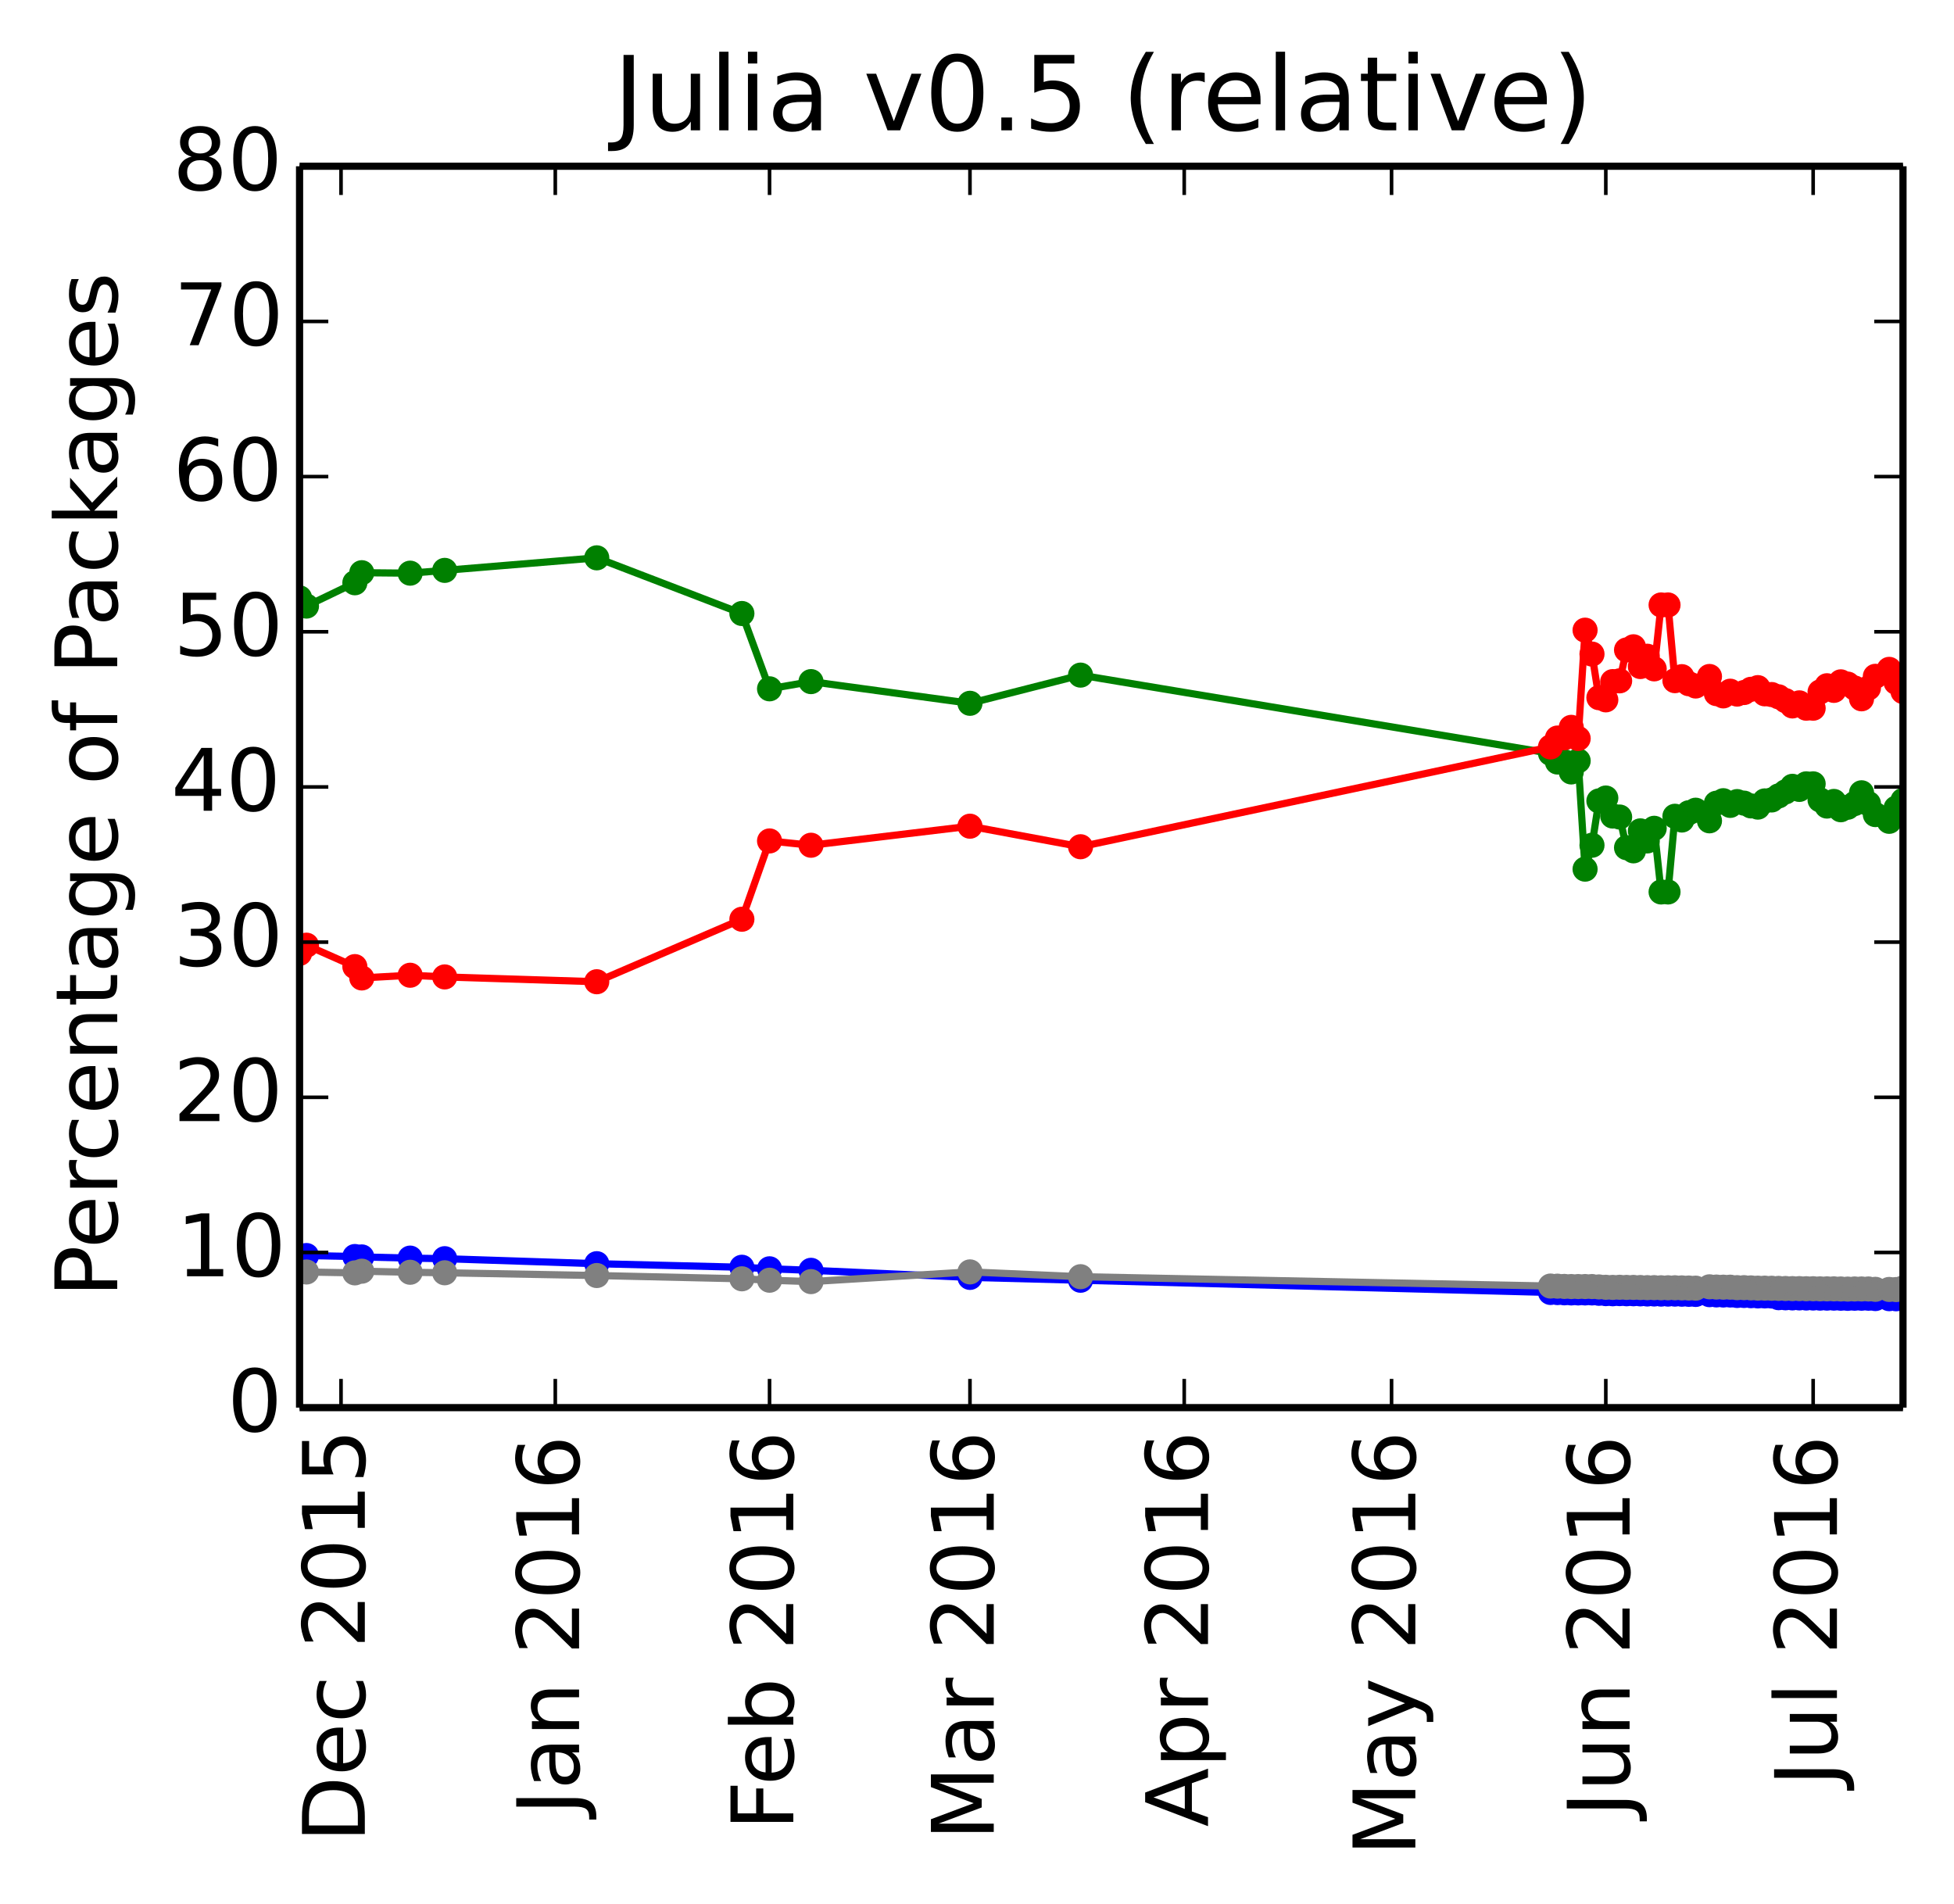 <?xml version="1.0" encoding="utf-8" standalone="no"?>
<!DOCTYPE svg PUBLIC "-//W3C//DTD SVG 1.1//EN"
  "http://www.w3.org/Graphics/SVG/1.1/DTD/svg11.dtd">
<!-- Created with matplotlib (http://matplotlib.org/) -->
<svg height="265pt" version="1.1" viewBox="0 0 272 265" width="272pt" xmlns="http://www.w3.org/2000/svg" xmlns:xlink="http://www.w3.org/1999/xlink">
 <defs>
  <style type="text/css">
*{stroke-linecap:butt;stroke-linejoin:round;}
  </style>
 </defs>
 <g id="figure_1">
  <g id="patch_1">
   <path d="
M0 265.55
L272.1 265.55
L272.1 0
L0 0
z
" style="fill:#ffffff;"/>
  </g>
  <g id="axes_1">
   <g id="patch_2">
    <path d="
M41.7 195.942
L264.9 195.942
L264.9 23.142
L41.7 23.142
z
" style="fill:#ffffff;"/>
   </g>
   <g id="line2d_1"/>
   <g id="line2d_2"/>
   <g id="line2d_3"/>
   <g id="line2d_4"/>
   <g id="line2d_5"/>
   <g id="line2d_6">
    <path clip-path="url(#p26c33cc5a4)" d="
M264.9 111.42
L263.938 112.487
L262.976 114.328
L261.052 113.391
L260.09 111.858
L259.128 110.357
L258.166 111.858
L257.203 112.37
L256.241 112.716
L255.279 111.56
L254.317 112.204
L253.355 111.345
L252.393 109.112
L251.431 109.112
L250.469 109.886
L249.507 109.456
L248.545 110.231
L247.583 110.792
L246.621 111.354
L245.659 111.486
L244.697 112.35
L243.734 112.182
L242.772 111.797
L241.81 111.58
L240.848 112.111
L239.886 111.458
L238.924 111.809
L237.962 114.259
L236.038 112.781
L235.076 113.134
L234.114 114.147
L233.152 113.625
L232.19 124.161
L231.228 124.161
L230.266 115.299
L229.303 117.057
L228.341 115.657
L227.379 118.437
L226.417 117.997
L225.455 113.73
L224.493 113.593
L223.531 111.085
L222.569 111.487
L221.607 117.658
L220.645 120.985
L219.683 105.905
L218.721 107.457
L217.759 106.034
L216.797 106.072
L215.834 104.865
L150.414 93.976
L135.021 97.899
L112.893 94.88
L107.121 95.883
L103.272 85.399
L83.069 77.65
L61.903 79.397
L57.093 79.785
L50.359 79.721
L49.397 81.121
L42.662 84.366
L41.7 83.221" style="fill:none;stroke:#008000;stroke-linecap:square;"/>
    <defs>
     <path d="
M0 1.5
C0.398 1.5 0.779 1.342 1.061 1.061
C1.342 0.779 1.5 0.398 1.5 0
C1.5 -0.398 1.342 -0.779 1.061 -1.061
C0.779 -1.342 0.398 -1.5 0 -1.5
C-0.398 -1.5 -0.779 -1.342 -1.061 -1.061
C-1.342 -0.779 -1.5 -0.398 -1.5 0
C-1.5 0.398 -1.342 0.779 -1.061 1.061
C-0.779 1.342 -0.398 1.5 0 1.5
z
" id="mb0b177905e" style="stroke:#008000;stroke-width:0.5;"/>
    </defs>
    <g clip-path="url(#p26c33cc5a4)">
     <use style="fill:#008000;stroke:#008000;stroke-width:0.5;" x="264.9" xlink:href="#mb0b177905e" y="111.42"/>
     <use style="fill:#008000;stroke:#008000;stroke-width:0.5;" x="263.938" xlink:href="#mb0b177905e" y="112.487"/>
     <use style="fill:#008000;stroke:#008000;stroke-width:0.5;" x="262.976" xlink:href="#mb0b177905e" y="114.328"/>
     <use style="fill:#008000;stroke:#008000;stroke-width:0.5;" x="261.052" xlink:href="#mb0b177905e" y="113.391"/>
     <use style="fill:#008000;stroke:#008000;stroke-width:0.5;" x="260.09" xlink:href="#mb0b177905e" y="111.858"/>
     <use style="fill:#008000;stroke:#008000;stroke-width:0.5;" x="259.128" xlink:href="#mb0b177905e" y="110.357"/>
     <use style="fill:#008000;stroke:#008000;stroke-width:0.5;" x="258.166" xlink:href="#mb0b177905e" y="111.858"/>
     <use style="fill:#008000;stroke:#008000;stroke-width:0.5;" x="257.203" xlink:href="#mb0b177905e" y="112.37"/>
     <use style="fill:#008000;stroke:#008000;stroke-width:0.5;" x="256.241" xlink:href="#mb0b177905e" y="112.716"/>
     <use style="fill:#008000;stroke:#008000;stroke-width:0.5;" x="255.279" xlink:href="#mb0b177905e" y="111.56"/>
     <use style="fill:#008000;stroke:#008000;stroke-width:0.5;" x="254.317" xlink:href="#mb0b177905e" y="112.204"/>
     <use style="fill:#008000;stroke:#008000;stroke-width:0.5;" x="253.355" xlink:href="#mb0b177905e" y="111.345"/>
     <use style="fill:#008000;stroke:#008000;stroke-width:0.5;" x="252.393" xlink:href="#mb0b177905e" y="109.112"/>
     <use style="fill:#008000;stroke:#008000;stroke-width:0.5;" x="251.431" xlink:href="#mb0b177905e" y="109.112"/>
     <use style="fill:#008000;stroke:#008000;stroke-width:0.5;" x="250.469" xlink:href="#mb0b177905e" y="109.886"/>
     <use style="fill:#008000;stroke:#008000;stroke-width:0.5;" x="249.507" xlink:href="#mb0b177905e" y="109.456"/>
     <use style="fill:#008000;stroke:#008000;stroke-width:0.5;" x="248.545" xlink:href="#mb0b177905e" y="110.231"/>
     <use style="fill:#008000;stroke:#008000;stroke-width:0.5;" x="247.583" xlink:href="#mb0b177905e" y="110.792"/>
     <use style="fill:#008000;stroke:#008000;stroke-width:0.5;" x="246.621" xlink:href="#mb0b177905e" y="111.354"/>
     <use style="fill:#008000;stroke:#008000;stroke-width:0.5;" x="245.659" xlink:href="#mb0b177905e" y="111.486"/>
     <use style="fill:#008000;stroke:#008000;stroke-width:0.5;" x="244.697" xlink:href="#mb0b177905e" y="112.35"/>
     <use style="fill:#008000;stroke:#008000;stroke-width:0.5;" x="243.734" xlink:href="#mb0b177905e" y="112.182"/>
     <use style="fill:#008000;stroke:#008000;stroke-width:0.5;" x="242.772" xlink:href="#mb0b177905e" y="111.797"/>
     <use style="fill:#008000;stroke:#008000;stroke-width:0.5;" x="241.81" xlink:href="#mb0b177905e" y="111.58"/>
     <use style="fill:#008000;stroke:#008000;stroke-width:0.5;" x="240.848" xlink:href="#mb0b177905e" y="112.111"/>
     <use style="fill:#008000;stroke:#008000;stroke-width:0.5;" x="239.886" xlink:href="#mb0b177905e" y="111.458"/>
     <use style="fill:#008000;stroke:#008000;stroke-width:0.5;" x="238.924" xlink:href="#mb0b177905e" y="111.809"/>
     <use style="fill:#008000;stroke:#008000;stroke-width:0.5;" x="237.962" xlink:href="#mb0b177905e" y="114.259"/>
     <use style="fill:#008000;stroke:#008000;stroke-width:0.5;" x="236.038" xlink:href="#mb0b177905e" y="112.781"/>
     <use style="fill:#008000;stroke:#008000;stroke-width:0.5;" x="235.076" xlink:href="#mb0b177905e" y="113.134"/>
     <use style="fill:#008000;stroke:#008000;stroke-width:0.5;" x="234.114" xlink:href="#mb0b177905e" y="114.147"/>
     <use style="fill:#008000;stroke:#008000;stroke-width:0.5;" x="233.152" xlink:href="#mb0b177905e" y="113.625"/>
     <use style="fill:#008000;stroke:#008000;stroke-width:0.5;" x="232.19" xlink:href="#mb0b177905e" y="124.161"/>
     <use style="fill:#008000;stroke:#008000;stroke-width:0.5;" x="231.228" xlink:href="#mb0b177905e" y="124.161"/>
     <use style="fill:#008000;stroke:#008000;stroke-width:0.5;" x="230.266" xlink:href="#mb0b177905e" y="115.299"/>
     <use style="fill:#008000;stroke:#008000;stroke-width:0.5;" x="229.303" xlink:href="#mb0b177905e" y="117.057"/>
     <use style="fill:#008000;stroke:#008000;stroke-width:0.5;" x="228.341" xlink:href="#mb0b177905e" y="115.657"/>
     <use style="fill:#008000;stroke:#008000;stroke-width:0.5;" x="227.379" xlink:href="#mb0b177905e" y="118.437"/>
     <use style="fill:#008000;stroke:#008000;stroke-width:0.5;" x="226.417" xlink:href="#mb0b177905e" y="117.997"/>
     <use style="fill:#008000;stroke:#008000;stroke-width:0.5;" x="225.455" xlink:href="#mb0b177905e" y="113.73"/>
     <use style="fill:#008000;stroke:#008000;stroke-width:0.5;" x="224.493" xlink:href="#mb0b177905e" y="113.593"/>
     <use style="fill:#008000;stroke:#008000;stroke-width:0.5;" x="223.531" xlink:href="#mb0b177905e" y="111.085"/>
     <use style="fill:#008000;stroke:#008000;stroke-width:0.5;" x="222.569" xlink:href="#mb0b177905e" y="111.487"/>
     <use style="fill:#008000;stroke:#008000;stroke-width:0.5;" x="221.607" xlink:href="#mb0b177905e" y="117.658"/>
     <use style="fill:#008000;stroke:#008000;stroke-width:0.5;" x="220.645" xlink:href="#mb0b177905e" y="120.985"/>
     <use style="fill:#008000;stroke:#008000;stroke-width:0.5;" x="219.683" xlink:href="#mb0b177905e" y="105.905"/>
     <use style="fill:#008000;stroke:#008000;stroke-width:0.5;" x="218.721" xlink:href="#mb0b177905e" y="107.457"/>
     <use style="fill:#008000;stroke:#008000;stroke-width:0.5;" x="217.759" xlink:href="#mb0b177905e" y="106.034"/>
     <use style="fill:#008000;stroke:#008000;stroke-width:0.5;" x="216.797" xlink:href="#mb0b177905e" y="106.072"/>
     <use style="fill:#008000;stroke:#008000;stroke-width:0.5;" x="215.834" xlink:href="#mb0b177905e" y="104.865"/>
     <use style="fill:#008000;stroke:#008000;stroke-width:0.5;" x="150.414" xlink:href="#mb0b177905e" y="93.976"/>
     <use style="fill:#008000;stroke:#008000;stroke-width:0.5;" x="135.021" xlink:href="#mb0b177905e" y="97.899"/>
     <use style="fill:#008000;stroke:#008000;stroke-width:0.5;" x="112.893" xlink:href="#mb0b177905e" y="94.88"/>
     <use style="fill:#008000;stroke:#008000;stroke-width:0.5;" x="107.121" xlink:href="#mb0b177905e" y="95.883"/>
     <use style="fill:#008000;stroke:#008000;stroke-width:0.5;" x="103.272" xlink:href="#mb0b177905e" y="85.399"/>
     <use style="fill:#008000;stroke:#008000;stroke-width:0.5;" x="83.069" xlink:href="#mb0b177905e" y="77.65"/>
     <use style="fill:#008000;stroke:#008000;stroke-width:0.5;" x="61.903" xlink:href="#mb0b177905e" y="79.397"/>
     <use style="fill:#008000;stroke:#008000;stroke-width:0.5;" x="57.093" xlink:href="#mb0b177905e" y="79.785"/>
     <use style="fill:#008000;stroke:#008000;stroke-width:0.5;" x="50.359" xlink:href="#mb0b177905e" y="79.721"/>
     <use style="fill:#008000;stroke:#008000;stroke-width:0.5;" x="49.397" xlink:href="#mb0b177905e" y="81.121"/>
     <use style="fill:#008000;stroke:#008000;stroke-width:0.5;" x="42.662" xlink:href="#mb0b177905e" y="84.366"/>
     <use style="fill:#008000;stroke:#008000;stroke-width:0.5;" x="41.7" xlink:href="#mb0b177905e" y="83.221"/>
    </g>
   </g>
   <g id="line2d_7">
    <path clip-path="url(#p26c33cc5a4)" d="
M264.9 96.266
L263.938 94.985
L262.976 93.176
L261.052 94.144
L260.09 95.771
L259.128 97.272
L258.166 95.771
L257.203 95.228
L256.241 94.913
L255.279 96.101
L254.317 95.457
L253.355 96.316
L252.393 98.581
L251.431 98.581
L250.469 97.838
L249.507 98.268
L248.545 97.525
L247.583 96.996
L246.621 96.681
L245.659 96.582
L244.697 95.718
L243.734 95.95
L242.772 96.4
L241.81 96.616
L240.848 96.216
L239.886 96.869
L238.924 96.551
L237.962 94.166
L236.038 95.492
L235.076 95.171
L234.114 94.192
L233.152 94.747
L232.19 84.21
L231.228 84.21
L230.266 93.106
L229.303 91.348
L228.341 92.781
L227.379 90.034
L226.417 90.474
L225.455 94.774
L224.493 94.877
L223.531 97.419
L222.569 97.117
L221.607 91.046
L220.645 87.72
L219.683 102.8
L218.721 101.248
L217.759 102.704
L216.797 102.735
L215.834 103.975
L150.414 117.866
L135.021 115.006
L112.893 117.658
L107.121 117.059
L103.272 127.957
L83.069 136.658
L61.903 135.988
L57.093 135.754
L50.359 136.131
L49.397 134.552
L42.662 131.571
L41.7 132.715" style="fill:none;stroke:#ff0000;stroke-linecap:square;"/>
    <defs>
     <path d="
M0 1.5
C0.398 1.5 0.779 1.342 1.061 1.061
C1.342 0.779 1.5 0.398 1.5 0
C1.5 -0.398 1.342 -0.779 1.061 -1.061
C0.779 -1.342 0.398 -1.5 0 -1.5
C-0.398 -1.5 -0.779 -1.342 -1.061 -1.061
C-1.342 -0.779 -1.5 -0.398 -1.5 0
C-1.5 0.398 -1.342 0.779 -1.061 1.061
C-0.779 1.342 -0.398 1.5 0 1.5
z
" id="ma07bdd5909" style="stroke:#ff0000;stroke-width:0.5;"/>
    </defs>
    <g clip-path="url(#p26c33cc5a4)">
     <use style="fill:#ff0000;stroke:#ff0000;stroke-width:0.5;" x="264.9" xlink:href="#ma07bdd5909" y="96.266"/>
     <use style="fill:#ff0000;stroke:#ff0000;stroke-width:0.5;" x="263.938" xlink:href="#ma07bdd5909" y="94.985"/>
     <use style="fill:#ff0000;stroke:#ff0000;stroke-width:0.5;" x="262.976" xlink:href="#ma07bdd5909" y="93.176"/>
     <use style="fill:#ff0000;stroke:#ff0000;stroke-width:0.5;" x="261.052" xlink:href="#ma07bdd5909" y="94.144"/>
     <use style="fill:#ff0000;stroke:#ff0000;stroke-width:0.5;" x="260.09" xlink:href="#ma07bdd5909" y="95.771"/>
     <use style="fill:#ff0000;stroke:#ff0000;stroke-width:0.5;" x="259.128" xlink:href="#ma07bdd5909" y="97.272"/>
     <use style="fill:#ff0000;stroke:#ff0000;stroke-width:0.5;" x="258.166" xlink:href="#ma07bdd5909" y="95.771"/>
     <use style="fill:#ff0000;stroke:#ff0000;stroke-width:0.5;" x="257.203" xlink:href="#ma07bdd5909" y="95.227"/>
     <use style="fill:#ff0000;stroke:#ff0000;stroke-width:0.5;" x="256.241" xlink:href="#ma07bdd5909" y="94.913"/>
     <use style="fill:#ff0000;stroke:#ff0000;stroke-width:0.5;" x="255.279" xlink:href="#ma07bdd5909" y="96.101"/>
     <use style="fill:#ff0000;stroke:#ff0000;stroke-width:0.5;" x="254.317" xlink:href="#ma07bdd5909" y="95.457"/>
     <use style="fill:#ff0000;stroke:#ff0000;stroke-width:0.5;" x="253.355" xlink:href="#ma07bdd5909" y="96.316"/>
     <use style="fill:#ff0000;stroke:#ff0000;stroke-width:0.5;" x="252.393" xlink:href="#ma07bdd5909" y="98.581"/>
     <use style="fill:#ff0000;stroke:#ff0000;stroke-width:0.5;" x="251.431" xlink:href="#ma07bdd5909" y="98.581"/>
     <use style="fill:#ff0000;stroke:#ff0000;stroke-width:0.5;" x="250.469" xlink:href="#ma07bdd5909" y="97.838"/>
     <use style="fill:#ff0000;stroke:#ff0000;stroke-width:0.5;" x="249.507" xlink:href="#ma07bdd5909" y="98.268"/>
     <use style="fill:#ff0000;stroke:#ff0000;stroke-width:0.5;" x="248.545" xlink:href="#ma07bdd5909" y="97.525"/>
     <use style="fill:#ff0000;stroke:#ff0000;stroke-width:0.5;" x="247.583" xlink:href="#ma07bdd5909" y="96.996"/>
     <use style="fill:#ff0000;stroke:#ff0000;stroke-width:0.5;" x="246.621" xlink:href="#ma07bdd5909" y="96.681"/>
     <use style="fill:#ff0000;stroke:#ff0000;stroke-width:0.5;" x="245.659" xlink:href="#ma07bdd5909" y="96.582"/>
     <use style="fill:#ff0000;stroke:#ff0000;stroke-width:0.5;" x="244.697" xlink:href="#ma07bdd5909" y="95.718"/>
     <use style="fill:#ff0000;stroke:#ff0000;stroke-width:0.5;" x="243.734" xlink:href="#ma07bdd5909" y="95.95"/>
     <use style="fill:#ff0000;stroke:#ff0000;stroke-width:0.5;" x="242.772" xlink:href="#ma07bdd5909" y="96.4"/>
     <use style="fill:#ff0000;stroke:#ff0000;stroke-width:0.5;" x="241.81" xlink:href="#ma07bdd5909" y="96.616"/>
     <use style="fill:#ff0000;stroke:#ff0000;stroke-width:0.5;" x="240.848" xlink:href="#ma07bdd5909" y="96.216"/>
     <use style="fill:#ff0000;stroke:#ff0000;stroke-width:0.5;" x="239.886" xlink:href="#ma07bdd5909" y="96.869"/>
     <use style="fill:#ff0000;stroke:#ff0000;stroke-width:0.5;" x="238.924" xlink:href="#ma07bdd5909" y="96.551"/>
     <use style="fill:#ff0000;stroke:#ff0000;stroke-width:0.5;" x="237.962" xlink:href="#ma07bdd5909" y="94.166"/>
     <use style="fill:#ff0000;stroke:#ff0000;stroke-width:0.5;" x="236.038" xlink:href="#ma07bdd5909" y="95.492"/>
     <use style="fill:#ff0000;stroke:#ff0000;stroke-width:0.5;" x="235.076" xlink:href="#ma07bdd5909" y="95.171"/>
     <use style="fill:#ff0000;stroke:#ff0000;stroke-width:0.5;" x="234.114" xlink:href="#ma07bdd5909" y="94.191"/>
     <use style="fill:#ff0000;stroke:#ff0000;stroke-width:0.5;" x="233.152" xlink:href="#ma07bdd5909" y="94.747"/>
     <use style="fill:#ff0000;stroke:#ff0000;stroke-width:0.5;" x="232.19" xlink:href="#ma07bdd5909" y="84.21"/>
     <use style="fill:#ff0000;stroke:#ff0000;stroke-width:0.5;" x="231.228" xlink:href="#ma07bdd5909" y="84.21"/>
     <use style="fill:#ff0000;stroke:#ff0000;stroke-width:0.5;" x="230.266" xlink:href="#ma07bdd5909" y="93.106"/>
     <use style="fill:#ff0000;stroke:#ff0000;stroke-width:0.5;" x="229.303" xlink:href="#ma07bdd5909" y="91.348"/>
     <use style="fill:#ff0000;stroke:#ff0000;stroke-width:0.5;" x="228.341" xlink:href="#ma07bdd5909" y="92.781"/>
     <use style="fill:#ff0000;stroke:#ff0000;stroke-width:0.5;" x="227.379" xlink:href="#ma07bdd5909" y="90.033"/>
     <use style="fill:#ff0000;stroke:#ff0000;stroke-width:0.5;" x="226.417" xlink:href="#ma07bdd5909" y="90.474"/>
     <use style="fill:#ff0000;stroke:#ff0000;stroke-width:0.5;" x="225.455" xlink:href="#ma07bdd5909" y="94.774"/>
     <use style="fill:#ff0000;stroke:#ff0000;stroke-width:0.5;" x="224.493" xlink:href="#ma07bdd5909" y="94.878"/>
     <use style="fill:#ff0000;stroke:#ff0000;stroke-width:0.5;" x="223.531" xlink:href="#ma07bdd5909" y="97.419"/>
     <use style="fill:#ff0000;stroke:#ff0000;stroke-width:0.5;" x="222.569" xlink:href="#ma07bdd5909" y="97.117"/>
     <use style="fill:#ff0000;stroke:#ff0000;stroke-width:0.5;" x="221.607" xlink:href="#ma07bdd5909" y="91.046"/>
     <use style="fill:#ff0000;stroke:#ff0000;stroke-width:0.5;" x="220.645" xlink:href="#ma07bdd5909" y="87.72"/>
     <use style="fill:#ff0000;stroke:#ff0000;stroke-width:0.5;" x="219.683" xlink:href="#ma07bdd5909" y="102.8"/>
     <use style="fill:#ff0000;stroke:#ff0000;stroke-width:0.5;" x="218.721" xlink:href="#ma07bdd5909" y="101.248"/>
     <use style="fill:#ff0000;stroke:#ff0000;stroke-width:0.5;" x="217.759" xlink:href="#ma07bdd5909" y="102.704"/>
     <use style="fill:#ff0000;stroke:#ff0000;stroke-width:0.5;" x="216.797" xlink:href="#ma07bdd5909" y="102.735"/>
     <use style="fill:#ff0000;stroke:#ff0000;stroke-width:0.5;" x="215.834" xlink:href="#ma07bdd5909" y="103.975"/>
     <use style="fill:#ff0000;stroke:#ff0000;stroke-width:0.5;" x="150.414" xlink:href="#ma07bdd5909" y="117.866"/>
     <use style="fill:#ff0000;stroke:#ff0000;stroke-width:0.5;" x="135.021" xlink:href="#ma07bdd5909" y="115.006"/>
     <use style="fill:#ff0000;stroke:#ff0000;stroke-width:0.5;" x="112.893" xlink:href="#ma07bdd5909" y="117.658"/>
     <use style="fill:#ff0000;stroke:#ff0000;stroke-width:0.5;" x="107.121" xlink:href="#ma07bdd5909" y="117.059"/>
     <use style="fill:#ff0000;stroke:#ff0000;stroke-width:0.5;" x="103.272" xlink:href="#ma07bdd5909" y="127.957"/>
     <use style="fill:#ff0000;stroke:#ff0000;stroke-width:0.5;" x="83.069" xlink:href="#ma07bdd5909" y="136.658"/>
     <use style="fill:#ff0000;stroke:#ff0000;stroke-width:0.5;" x="61.903" xlink:href="#ma07bdd5909" y="135.988"/>
     <use style="fill:#ff0000;stroke:#ff0000;stroke-width:0.5;" x="57.093" xlink:href="#ma07bdd5909" y="135.754"/>
     <use style="fill:#ff0000;stroke:#ff0000;stroke-width:0.5;" x="50.359" xlink:href="#ma07bdd5909" y="136.131"/>
     <use style="fill:#ff0000;stroke:#ff0000;stroke-width:0.5;" x="49.397" xlink:href="#ma07bdd5909" y="134.552"/>
     <use style="fill:#ff0000;stroke:#ff0000;stroke-width:0.5;" x="42.662" xlink:href="#ma07bdd5909" y="131.571"/>
     <use style="fill:#ff0000;stroke:#ff0000;stroke-width:0.5;" x="41.7" xlink:href="#ma07bdd5909" y="132.715"/>
    </g>
   </g>
   <g id="line2d_8">
    <path clip-path="url(#p26c33cc5a4)" d="
M264.9 180.788
L263.938 180.788
L262.976 180.773
L261.052 180.758
L260.09 180.712
L259.128 180.712
L258.166 180.712
L257.203 180.727
L256.241 180.712
L255.279 180.697
L254.317 180.697
L253.355 180.697
L252.393 180.682
L251.431 180.682
L250.469 180.667
L249.507 180.667
L248.545 180.652
L247.583 180.636
L246.621 180.405
L245.659 180.39
L244.697 180.39
L243.734 180.359
L242.772 180.327
L241.81 180.327
L240.848 180.264
L239.886 180.264
L238.924 180.249
L237.962 180.217
L236.038 180.185
L235.076 180.169
L234.114 180.153
L233.152 180.137
L232.19 180.137
L231.228 180.137
L230.266 180.121
L229.303 180.121
L228.341 180.105
L227.379 180.089
L226.417 180.089
L225.455 180.072
L224.493 180.089
L223.531 180.072
L222.569 180.024
L221.607 179.975
L220.645 179.975
L219.683 179.975
L218.721 179.975
L217.759 179.958
L216.797 179.925
L215.834 179.909
L150.414 178.209
L135.021 177.814
L112.893 176.829
L107.121 176.618
L103.272 176.403
L83.069 175.906
L61.903 175.21
L57.093 175.129
L50.359 174.965
L49.397 174.91
L42.662 174.771
L41.7 174.771" style="fill:none;stroke:#0000ff;stroke-linecap:square;"/>
    <defs>
     <path d="
M0 1.5
C0.398 1.5 0.779 1.342 1.061 1.061
C1.342 0.779 1.5 0.398 1.5 0
C1.5 -0.398 1.342 -0.779 1.061 -1.061
C0.779 -1.342 0.398 -1.5 0 -1.5
C-0.398 -1.5 -0.779 -1.342 -1.061 -1.061
C-1.342 -0.779 -1.5 -0.398 -1.5 0
C-1.5 0.398 -1.342 0.779 -1.061 1.061
C-0.779 1.342 -0.398 1.5 0 1.5
z
" id="m76a7ce5b4a" style="stroke:#0000ff;stroke-width:0.5;"/>
    </defs>
    <g clip-path="url(#p26c33cc5a4)">
     <use style="fill:#0000ff;stroke:#0000ff;stroke-width:0.5;" x="264.9" xlink:href="#m76a7ce5b4a" y="180.788"/>
     <use style="fill:#0000ff;stroke:#0000ff;stroke-width:0.5;" x="263.938" xlink:href="#m76a7ce5b4a" y="180.788"/>
     <use style="fill:#0000ff;stroke:#0000ff;stroke-width:0.5;" x="262.976" xlink:href="#m76a7ce5b4a" y="180.773"/>
     <use style="fill:#0000ff;stroke:#0000ff;stroke-width:0.5;" x="261.052" xlink:href="#m76a7ce5b4a" y="180.758"/>
     <use style="fill:#0000ff;stroke:#0000ff;stroke-width:0.5;" x="260.09" xlink:href="#m76a7ce5b4a" y="180.712"/>
     <use style="fill:#0000ff;stroke:#0000ff;stroke-width:0.5;" x="259.128" xlink:href="#m76a7ce5b4a" y="180.712"/>
     <use style="fill:#0000ff;stroke:#0000ff;stroke-width:0.5;" x="258.166" xlink:href="#m76a7ce5b4a" y="180.712"/>
     <use style="fill:#0000ff;stroke:#0000ff;stroke-width:0.5;" x="257.203" xlink:href="#m76a7ce5b4a" y="180.727"/>
     <use style="fill:#0000ff;stroke:#0000ff;stroke-width:0.5;" x="256.241" xlink:href="#m76a7ce5b4a" y="180.712"/>
     <use style="fill:#0000ff;stroke:#0000ff;stroke-width:0.5;" x="255.279" xlink:href="#m76a7ce5b4a" y="180.697"/>
     <use style="fill:#0000ff;stroke:#0000ff;stroke-width:0.5;" x="254.317" xlink:href="#m76a7ce5b4a" y="180.697"/>
     <use style="fill:#0000ff;stroke:#0000ff;stroke-width:0.5;" x="253.355" xlink:href="#m76a7ce5b4a" y="180.697"/>
     <use style="fill:#0000ff;stroke:#0000ff;stroke-width:0.5;" x="252.393" xlink:href="#m76a7ce5b4a" y="180.682"/>
     <use style="fill:#0000ff;stroke:#0000ff;stroke-width:0.5;" x="251.431" xlink:href="#m76a7ce5b4a" y="180.682"/>
     <use style="fill:#0000ff;stroke:#0000ff;stroke-width:0.5;" x="250.469" xlink:href="#m76a7ce5b4a" y="180.667"/>
     <use style="fill:#0000ff;stroke:#0000ff;stroke-width:0.5;" x="249.507" xlink:href="#m76a7ce5b4a" y="180.667"/>
     <use style="fill:#0000ff;stroke:#0000ff;stroke-width:0.5;" x="248.545" xlink:href="#m76a7ce5b4a" y="180.652"/>
     <use style="fill:#0000ff;stroke:#0000ff;stroke-width:0.5;" x="247.583" xlink:href="#m76a7ce5b4a" y="180.636"/>
     <use style="fill:#0000ff;stroke:#0000ff;stroke-width:0.5;" x="246.621" xlink:href="#m76a7ce5b4a" y="180.405"/>
     <use style="fill:#0000ff;stroke:#0000ff;stroke-width:0.5;" x="245.659" xlink:href="#m76a7ce5b4a" y="180.39"/>
     <use style="fill:#0000ff;stroke:#0000ff;stroke-width:0.5;" x="244.697" xlink:href="#m76a7ce5b4a" y="180.39"/>
     <use style="fill:#0000ff;stroke:#0000ff;stroke-width:0.5;" x="243.734" xlink:href="#m76a7ce5b4a" y="180.359"/>
     <use style="fill:#0000ff;stroke:#0000ff;stroke-width:0.5;" x="242.772" xlink:href="#m76a7ce5b4a" y="180.327"/>
     <use style="fill:#0000ff;stroke:#0000ff;stroke-width:0.5;" x="241.81" xlink:href="#m76a7ce5b4a" y="180.327"/>
     <use style="fill:#0000ff;stroke:#0000ff;stroke-width:0.5;" x="240.848" xlink:href="#m76a7ce5b4a" y="180.264"/>
     <use style="fill:#0000ff;stroke:#0000ff;stroke-width:0.5;" x="239.886" xlink:href="#m76a7ce5b4a" y="180.264"/>
     <use style="fill:#0000ff;stroke:#0000ff;stroke-width:0.5;" x="238.924" xlink:href="#m76a7ce5b4a" y="180.249"/>
     <use style="fill:#0000ff;stroke:#0000ff;stroke-width:0.5;" x="237.962" xlink:href="#m76a7ce5b4a" y="180.217"/>
     <use style="fill:#0000ff;stroke:#0000ff;stroke-width:0.5;" x="236.038" xlink:href="#m76a7ce5b4a" y="180.185"/>
     <use style="fill:#0000ff;stroke:#0000ff;stroke-width:0.5;" x="235.076" xlink:href="#m76a7ce5b4a" y="180.169"/>
     <use style="fill:#0000ff;stroke:#0000ff;stroke-width:0.5;" x="234.114" xlink:href="#m76a7ce5b4a" y="180.153"/>
     <use style="fill:#0000ff;stroke:#0000ff;stroke-width:0.5;" x="233.152" xlink:href="#m76a7ce5b4a" y="180.137"/>
     <use style="fill:#0000ff;stroke:#0000ff;stroke-width:0.5;" x="232.19" xlink:href="#m76a7ce5b4a" y="180.137"/>
     <use style="fill:#0000ff;stroke:#0000ff;stroke-width:0.5;" x="231.228" xlink:href="#m76a7ce5b4a" y="180.137"/>
     <use style="fill:#0000ff;stroke:#0000ff;stroke-width:0.5;" x="230.266" xlink:href="#m76a7ce5b4a" y="180.121"/>
     <use style="fill:#0000ff;stroke:#0000ff;stroke-width:0.5;" x="229.303" xlink:href="#m76a7ce5b4a" y="180.121"/>
     <use style="fill:#0000ff;stroke:#0000ff;stroke-width:0.5;" x="228.341" xlink:href="#m76a7ce5b4a" y="180.105"/>
     <use style="fill:#0000ff;stroke:#0000ff;stroke-width:0.5;" x="227.379" xlink:href="#m76a7ce5b4a" y="180.089"/>
     <use style="fill:#0000ff;stroke:#0000ff;stroke-width:0.5;" x="226.417" xlink:href="#m76a7ce5b4a" y="180.089"/>
     <use style="fill:#0000ff;stroke:#0000ff;stroke-width:0.5;" x="225.455" xlink:href="#m76a7ce5b4a" y="180.072"/>
     <use style="fill:#0000ff;stroke:#0000ff;stroke-width:0.5;" x="224.493" xlink:href="#m76a7ce5b4a" y="180.089"/>
     <use style="fill:#0000ff;stroke:#0000ff;stroke-width:0.5;" x="223.531" xlink:href="#m76a7ce5b4a" y="180.072"/>
     <use style="fill:#0000ff;stroke:#0000ff;stroke-width:0.5;" x="222.569" xlink:href="#m76a7ce5b4a" y="180.024"/>
     <use style="fill:#0000ff;stroke:#0000ff;stroke-width:0.5;" x="221.607" xlink:href="#m76a7ce5b4a" y="179.975"/>
     <use style="fill:#0000ff;stroke:#0000ff;stroke-width:0.5;" x="220.645" xlink:href="#m76a7ce5b4a" y="179.975"/>
     <use style="fill:#0000ff;stroke:#0000ff;stroke-width:0.5;" x="219.683" xlink:href="#m76a7ce5b4a" y="179.975"/>
     <use style="fill:#0000ff;stroke:#0000ff;stroke-width:0.5;" x="218.721" xlink:href="#m76a7ce5b4a" y="179.975"/>
     <use style="fill:#0000ff;stroke:#0000ff;stroke-width:0.5;" x="217.759" xlink:href="#m76a7ce5b4a" y="179.958"/>
     <use style="fill:#0000ff;stroke:#0000ff;stroke-width:0.5;" x="216.797" xlink:href="#m76a7ce5b4a" y="179.925"/>
     <use style="fill:#0000ff;stroke:#0000ff;stroke-width:0.5;" x="215.834" xlink:href="#m76a7ce5b4a" y="179.909"/>
     <use style="fill:#0000ff;stroke:#0000ff;stroke-width:0.5;" x="150.414" xlink:href="#m76a7ce5b4a" y="178.209"/>
     <use style="fill:#0000ff;stroke:#0000ff;stroke-width:0.5;" x="135.021" xlink:href="#m76a7ce5b4a" y="177.814"/>
     <use style="fill:#0000ff;stroke:#0000ff;stroke-width:0.5;" x="112.893" xlink:href="#m76a7ce5b4a" y="176.829"/>
     <use style="fill:#0000ff;stroke:#0000ff;stroke-width:0.5;" x="107.121" xlink:href="#m76a7ce5b4a" y="176.618"/>
     <use style="fill:#0000ff;stroke:#0000ff;stroke-width:0.5;" x="103.272" xlink:href="#m76a7ce5b4a" y="176.403"/>
     <use style="fill:#0000ff;stroke:#0000ff;stroke-width:0.5;" x="83.069" xlink:href="#m76a7ce5b4a" y="175.906"/>
     <use style="fill:#0000ff;stroke:#0000ff;stroke-width:0.5;" x="61.903" xlink:href="#m76a7ce5b4a" y="175.21"/>
     <use style="fill:#0000ff;stroke:#0000ff;stroke-width:0.5;" x="57.093" xlink:href="#m76a7ce5b4a" y="175.129"/>
     <use style="fill:#0000ff;stroke:#0000ff;stroke-width:0.5;" x="50.359" xlink:href="#m76a7ce5b4a" y="174.965"/>
     <use style="fill:#0000ff;stroke:#0000ff;stroke-width:0.5;" x="49.397" xlink:href="#m76a7ce5b4a" y="174.91"/>
     <use style="fill:#0000ff;stroke:#0000ff;stroke-width:0.5;" x="42.662" xlink:href="#m76a7ce5b4a" y="174.771"/>
     <use style="fill:#0000ff;stroke:#0000ff;stroke-width:0.5;" x="41.7" xlink:href="#m76a7ce5b4a" y="174.771"/>
    </g>
   </g>
   <g id="line2d_9">
    <path clip-path="url(#p26c33cc5a4)" d="
M264.9 179.294
L263.938 179.507
L262.976 179.491
L261.052 179.474
L260.09 179.425
L259.128 179.425
L258.166 179.425
L257.203 179.442
L256.241 179.425
L255.279 179.409
L254.317 179.409
L253.355 179.409
L252.393 179.392
L251.431 179.392
L250.469 179.376
L249.507 179.376
L248.545 179.359
L247.583 179.343
L246.621 179.326
L245.659 179.31
L244.697 179.31
L243.734 179.276
L242.772 179.243
L241.81 179.243
L240.848 179.176
L239.886 179.176
L238.924 179.159
L237.962 179.125
L236.038 179.31
L235.076 179.293
L234.114 179.276
L233.152 179.259
L232.19 179.259
L231.228 179.259
L230.266 179.242
L229.303 179.242
L228.341 179.225
L227.379 179.208
L226.417 179.208
L225.455 179.191
L224.493 179.208
L223.531 179.191
L222.569 179.139
L221.607 179.088
L220.645 179.088
L219.683 179.088
L218.721 179.088
L217.759 179.07
L216.797 179.035
L215.834 179.018
L150.414 177.716
L135.021 177.048
L112.893 178.4
L107.121 178.206
L103.272 178.009
L83.069 177.553
L61.903 177.171
L57.093 177.098
L50.359 176.95
L49.397 177.184
L42.662 177.06
L41.7 177.06" style="fill:none;stroke:#808080;stroke-linecap:square;"/>
    <defs>
     <path d="
M0 1.5
C0.398 1.5 0.779 1.342 1.061 1.061
C1.342 0.779 1.5 0.398 1.5 0
C1.5 -0.398 1.342 -0.779 1.061 -1.061
C0.779 -1.342 0.398 -1.5 0 -1.5
C-0.398 -1.5 -0.779 -1.342 -1.061 -1.061
C-1.342 -0.779 -1.5 -0.398 -1.5 0
C-1.5 0.398 -1.342 0.779 -1.061 1.061
C-0.779 1.342 -0.398 1.5 0 1.5
z
" id="m008e8825d0" style="stroke:#808080;stroke-width:0.5;"/>
    </defs>
    <g clip-path="url(#p26c33cc5a4)">
     <use style="fill:#808080;stroke:#808080;stroke-width:0.5;" x="264.9" xlink:href="#m008e8825d0" y="179.294"/>
     <use style="fill:#808080;stroke:#808080;stroke-width:0.5;" x="263.938" xlink:href="#m008e8825d0" y="179.507"/>
     <use style="fill:#808080;stroke:#808080;stroke-width:0.5;" x="262.976" xlink:href="#m008e8825d0" y="179.491"/>
     <use style="fill:#808080;stroke:#808080;stroke-width:0.5;" x="261.052" xlink:href="#m008e8825d0" y="179.474"/>
     <use style="fill:#808080;stroke:#808080;stroke-width:0.5;" x="260.09" xlink:href="#m008e8825d0" y="179.425"/>
     <use style="fill:#808080;stroke:#808080;stroke-width:0.5;" x="259.128" xlink:href="#m008e8825d0" y="179.425"/>
     <use style="fill:#808080;stroke:#808080;stroke-width:0.5;" x="258.166" xlink:href="#m008e8825d0" y="179.425"/>
     <use style="fill:#808080;stroke:#808080;stroke-width:0.5;" x="257.203" xlink:href="#m008e8825d0" y="179.442"/>
     <use style="fill:#808080;stroke:#808080;stroke-width:0.5;" x="256.241" xlink:href="#m008e8825d0" y="179.425"/>
     <use style="fill:#808080;stroke:#808080;stroke-width:0.5;" x="255.279" xlink:href="#m008e8825d0" y="179.409"/>
     <use style="fill:#808080;stroke:#808080;stroke-width:0.5;" x="254.317" xlink:href="#m008e8825d0" y="179.409"/>
     <use style="fill:#808080;stroke:#808080;stroke-width:0.5;" x="253.355" xlink:href="#m008e8825d0" y="179.409"/>
     <use style="fill:#808080;stroke:#808080;stroke-width:0.5;" x="252.393" xlink:href="#m008e8825d0" y="179.392"/>
     <use style="fill:#808080;stroke:#808080;stroke-width:0.5;" x="251.431" xlink:href="#m008e8825d0" y="179.392"/>
     <use style="fill:#808080;stroke:#808080;stroke-width:0.5;" x="250.469" xlink:href="#m008e8825d0" y="179.376"/>
     <use style="fill:#808080;stroke:#808080;stroke-width:0.5;" x="249.507" xlink:href="#m008e8825d0" y="179.376"/>
     <use style="fill:#808080;stroke:#808080;stroke-width:0.5;" x="248.545" xlink:href="#m008e8825d0" y="179.359"/>
     <use style="fill:#808080;stroke:#808080;stroke-width:0.5;" x="247.583" xlink:href="#m008e8825d0" y="179.343"/>
     <use style="fill:#808080;stroke:#808080;stroke-width:0.5;" x="246.621" xlink:href="#m008e8825d0" y="179.326"/>
     <use style="fill:#808080;stroke:#808080;stroke-width:0.5;" x="245.659" xlink:href="#m008e8825d0" y="179.31"/>
     <use style="fill:#808080;stroke:#808080;stroke-width:0.5;" x="244.697" xlink:href="#m008e8825d0" y="179.31"/>
     <use style="fill:#808080;stroke:#808080;stroke-width:0.5;" x="243.734" xlink:href="#m008e8825d0" y="179.276"/>
     <use style="fill:#808080;stroke:#808080;stroke-width:0.5;" x="242.772" xlink:href="#m008e8825d0" y="179.243"/>
     <use style="fill:#808080;stroke:#808080;stroke-width:0.5;" x="241.81" xlink:href="#m008e8825d0" y="179.243"/>
     <use style="fill:#808080;stroke:#808080;stroke-width:0.5;" x="240.848" xlink:href="#m008e8825d0" y="179.176"/>
     <use style="fill:#808080;stroke:#808080;stroke-width:0.5;" x="239.886" xlink:href="#m008e8825d0" y="179.176"/>
     <use style="fill:#808080;stroke:#808080;stroke-width:0.5;" x="238.924" xlink:href="#m008e8825d0" y="179.159"/>
     <use style="fill:#808080;stroke:#808080;stroke-width:0.5;" x="237.962" xlink:href="#m008e8825d0" y="179.125"/>
     <use style="fill:#808080;stroke:#808080;stroke-width:0.5;" x="236.038" xlink:href="#m008e8825d0" y="179.31"/>
     <use style="fill:#808080;stroke:#808080;stroke-width:0.5;" x="235.076" xlink:href="#m008e8825d0" y="179.293"/>
     <use style="fill:#808080;stroke:#808080;stroke-width:0.5;" x="234.114" xlink:href="#m008e8825d0" y="179.276"/>
     <use style="fill:#808080;stroke:#808080;stroke-width:0.5;" x="233.152" xlink:href="#m008e8825d0" y="179.259"/>
     <use style="fill:#808080;stroke:#808080;stroke-width:0.5;" x="232.19" xlink:href="#m008e8825d0" y="179.259"/>
     <use style="fill:#808080;stroke:#808080;stroke-width:0.5;" x="231.228" xlink:href="#m008e8825d0" y="179.259"/>
     <use style="fill:#808080;stroke:#808080;stroke-width:0.5;" x="230.266" xlink:href="#m008e8825d0" y="179.242"/>
     <use style="fill:#808080;stroke:#808080;stroke-width:0.5;" x="229.303" xlink:href="#m008e8825d0" y="179.242"/>
     <use style="fill:#808080;stroke:#808080;stroke-width:0.5;" x="228.341" xlink:href="#m008e8825d0" y="179.225"/>
     <use style="fill:#808080;stroke:#808080;stroke-width:0.5;" x="227.379" xlink:href="#m008e8825d0" y="179.208"/>
     <use style="fill:#808080;stroke:#808080;stroke-width:0.5;" x="226.417" xlink:href="#m008e8825d0" y="179.208"/>
     <use style="fill:#808080;stroke:#808080;stroke-width:0.5;" x="225.455" xlink:href="#m008e8825d0" y="179.191"/>
     <use style="fill:#808080;stroke:#808080;stroke-width:0.5;" x="224.493" xlink:href="#m008e8825d0" y="179.208"/>
     <use style="fill:#808080;stroke:#808080;stroke-width:0.5;" x="223.531" xlink:href="#m008e8825d0" y="179.191"/>
     <use style="fill:#808080;stroke:#808080;stroke-width:0.5;" x="222.569" xlink:href="#m008e8825d0" y="179.139"/>
     <use style="fill:#808080;stroke:#808080;stroke-width:0.5;" x="221.607" xlink:href="#m008e8825d0" y="179.088"/>
     <use style="fill:#808080;stroke:#808080;stroke-width:0.5;" x="220.645" xlink:href="#m008e8825d0" y="179.088"/>
     <use style="fill:#808080;stroke:#808080;stroke-width:0.5;" x="219.683" xlink:href="#m008e8825d0" y="179.088"/>
     <use style="fill:#808080;stroke:#808080;stroke-width:0.5;" x="218.721" xlink:href="#m008e8825d0" y="179.088"/>
     <use style="fill:#808080;stroke:#808080;stroke-width:0.5;" x="217.759" xlink:href="#m008e8825d0" y="179.07"/>
     <use style="fill:#808080;stroke:#808080;stroke-width:0.5;" x="216.797" xlink:href="#m008e8825d0" y="179.035"/>
     <use style="fill:#808080;stroke:#808080;stroke-width:0.5;" x="215.834" xlink:href="#m008e8825d0" y="179.018"/>
     <use style="fill:#808080;stroke:#808080;stroke-width:0.5;" x="150.414" xlink:href="#m008e8825d0" y="177.716"/>
     <use style="fill:#808080;stroke:#808080;stroke-width:0.5;" x="135.021" xlink:href="#m008e8825d0" y="177.048"/>
     <use style="fill:#808080;stroke:#808080;stroke-width:0.5;" x="112.893" xlink:href="#m008e8825d0" y="178.4"/>
     <use style="fill:#808080;stroke:#808080;stroke-width:0.5;" x="107.121" xlink:href="#m008e8825d0" y="178.206"/>
     <use style="fill:#808080;stroke:#808080;stroke-width:0.5;" x="103.272" xlink:href="#m008e8825d0" y="178.009"/>
     <use style="fill:#808080;stroke:#808080;stroke-width:0.5;" x="83.069" xlink:href="#m008e8825d0" y="177.553"/>
     <use style="fill:#808080;stroke:#808080;stroke-width:0.5;" x="61.903" xlink:href="#m008e8825d0" y="177.171"/>
     <use style="fill:#808080;stroke:#808080;stroke-width:0.5;" x="57.093" xlink:href="#m008e8825d0" y="177.098"/>
     <use style="fill:#808080;stroke:#808080;stroke-width:0.5;" x="50.359" xlink:href="#m008e8825d0" y="176.95"/>
     <use style="fill:#808080;stroke:#808080;stroke-width:0.5;" x="49.397" xlink:href="#m008e8825d0" y="177.184"/>
     <use style="fill:#808080;stroke:#808080;stroke-width:0.5;" x="42.662" xlink:href="#m008e8825d0" y="177.06"/>
     <use style="fill:#808080;stroke:#808080;stroke-width:0.5;" x="41.7" xlink:href="#m008e8825d0" y="177.06"/>
    </g>
   </g>
   <g id="matplotlib.axis_1">
    <g id="xtick_1">
     <g id="line2d_10">
      <defs>
       <path d="
M0 0
L0 -4" id="m93b0483c22" style="stroke:#000000;stroke-width:0.5;"/>
      </defs>
      <g>
       <use style="stroke:#000000;stroke-width:0.5;" x="47.472" xlink:href="#m93b0483c22" y="195.942"/>
      </g>
     </g>
     <g id="line2d_11">
      <defs>
       <path d="
M0 0
L0 4" id="m741efc42ff" style="stroke:#000000;stroke-width:0.5;"/>
      </defs>
      <g>
       <use style="stroke:#000000;stroke-width:0.5;" x="47.472" xlink:href="#m741efc42ff" y="23.142"/>
      </g>
     </g>
     <g id="text_1">
      <!-- Dec 2015 -->
      <defs>
       <path d="
M12.406 8.297
L28.516 8.297
L28.516 63.922
L10.984 60.406
L10.984 69.391
L28.422 72.906
L38.281 72.906
L38.281 8.297
L54.391 8.297
L54.391 0
L12.406 0
z
" id="DejaVuSans-31"/>
       <path d="
M19.672 64.797
L19.672 8.109
L31.594 8.109
Q46.688 8.109 53.688 14.938
Q60.688 21.781 60.688 36.531
Q60.688 51.172 53.688 57.984
Q46.688 64.797 31.594 64.797
z

M9.812 72.906
L30.078 72.906
Q51.266 72.906 61.172 64.094
Q71.094 55.281 71.094 36.531
Q71.094 17.672 61.125 8.828
Q51.172 0 30.078 0
L9.812 0
z
" id="DejaVuSans-44"/>
       <path d="
M31.781 66.406
Q24.172 66.406 20.328 58.906
Q16.5 51.422 16.5 36.375
Q16.5 21.391 20.328 13.891
Q24.172 6.391 31.781 6.391
Q39.453 6.391 43.281 13.891
Q47.125 21.391 47.125 36.375
Q47.125 51.422 43.281 58.906
Q39.453 66.406 31.781 66.406
M31.781 74.219
Q44.047 74.219 50.516 64.516
Q56.984 54.828 56.984 36.375
Q56.984 17.969 50.516 8.266
Q44.047 -1.422 31.781 -1.422
Q19.531 -1.422 13.062 8.266
Q6.594 17.969 6.594 36.375
Q6.594 54.828 13.062 64.516
Q19.531 74.219 31.781 74.219" id="DejaVuSans-30"/>
       <path id="DejaVuSans-20"/>
       <path d="
M19.188 8.297
L53.609 8.297
L53.609 0
L7.328 0
L7.328 8.297
Q12.938 14.109 22.625 23.891
Q32.328 33.688 34.812 36.531
Q39.547 41.844 41.422 45.531
Q43.312 49.219 43.312 52.781
Q43.312 58.594 39.234 62.25
Q35.156 65.922 28.609 65.922
Q23.969 65.922 18.812 64.312
Q13.672 62.703 7.812 59.422
L7.812 69.391
Q13.766 71.781 18.938 73
Q24.125 74.219 28.422 74.219
Q39.75 74.219 46.484 68.547
Q53.219 62.891 53.219 53.422
Q53.219 48.922 51.531 44.891
Q49.859 40.875 45.406 35.406
Q44.188 33.984 37.641 27.219
Q31.109 20.453 19.188 8.297" id="DejaVuSans-32"/>
       <path d="
M10.797 72.906
L49.516 72.906
L49.516 64.594
L19.828 64.594
L19.828 46.734
Q21.969 47.469 24.109 47.828
Q26.266 48.188 28.422 48.188
Q40.625 48.188 47.75 41.5
Q54.891 34.812 54.891 23.391
Q54.891 11.625 47.562 5.094
Q40.234 -1.422 26.906 -1.422
Q22.312 -1.422 17.547 -0.641
Q12.797 0.141 7.719 1.703
L7.719 11.625
Q12.109 9.234 16.797 8.062
Q21.484 6.891 26.703 6.891
Q35.156 6.891 40.078 11.328
Q45.016 15.766 45.016 23.391
Q45.016 31 40.078 35.438
Q35.156 39.891 26.703 39.891
Q22.75 39.891 18.812 39.016
Q14.891 38.141 10.797 36.281
z
" id="DejaVuSans-35"/>
       <path d="
M56.203 29.594
L56.203 25.203
L14.891 25.203
Q15.484 15.922 20.484 11.062
Q25.484 6.203 34.422 6.203
Q39.594 6.203 44.453 7.469
Q49.312 8.734 54.109 11.281
L54.109 2.781
Q49.266 0.734 44.188 -0.344
Q39.109 -1.422 33.891 -1.422
Q20.797 -1.422 13.156 6.188
Q5.516 13.812 5.516 26.812
Q5.516 40.234 12.766 48.109
Q20.016 56 32.328 56
Q43.359 56 49.781 48.891
Q56.203 41.797 56.203 29.594
M47.219 32.234
Q47.125 39.594 43.094 43.984
Q39.062 48.391 32.422 48.391
Q24.906 48.391 20.391 44.141
Q15.875 39.891 15.188 32.172
z
" id="DejaVuSans-65"/>
       <path d="
M48.781 52.594
L48.781 44.188
Q44.969 46.297 41.141 47.344
Q37.312 48.391 33.406 48.391
Q24.656 48.391 19.812 42.844
Q14.984 37.312 14.984 27.297
Q14.984 17.281 19.812 11.734
Q24.656 6.203 33.406 6.203
Q37.312 6.203 41.141 7.25
Q44.969 8.297 48.781 10.406
L48.781 2.094
Q45.016 0.344 40.984 -0.531
Q36.969 -1.422 32.422 -1.422
Q20.062 -1.422 12.781 6.344
Q5.516 14.109 5.516 27.297
Q5.516 40.672 12.859 48.328
Q20.219 56 33.016 56
Q37.156 56 41.109 55.141
Q45.062 54.297 48.781 52.594" id="DejaVuSans-63"/>
      </defs>
      <g transform="translate(50.784 256.469)rotate(-90.0)scale(0.12 -0.12)">
       <use xlink:href="#DejaVuSans-44"/>
       <use x="77.002" xlink:href="#DejaVuSans-65"/>
       <use x="138.525" xlink:href="#DejaVuSans-63"/>
       <use x="193.506" xlink:href="#DejaVuSans-20"/>
       <use x="225.293" xlink:href="#DejaVuSans-32"/>
       <use x="288.916" xlink:href="#DejaVuSans-30"/>
       <use x="352.539" xlink:href="#DejaVuSans-31"/>
       <use x="416.162" xlink:href="#DejaVuSans-35"/>
      </g>
     </g>
    </g>
    <g id="xtick_2">
     <g id="line2d_12">
      <g>
       <use style="stroke:#000000;stroke-width:0.5;" x="77.297" xlink:href="#m93b0483c22" y="195.942"/>
      </g>
     </g>
     <g id="line2d_13">
      <g>
       <use style="stroke:#000000;stroke-width:0.5;" x="77.297" xlink:href="#m741efc42ff" y="23.142"/>
      </g>
     </g>
     <g id="text_2">
      <!-- Jan 2016 -->
      <defs>
       <path d="
M54.891 33.016
L54.891 0
L45.906 0
L45.906 32.719
Q45.906 40.484 42.875 44.328
Q39.844 48.188 33.797 48.188
Q26.516 48.188 22.312 43.547
Q18.109 38.922 18.109 30.906
L18.109 0
L9.078 0
L9.078 54.688
L18.109 54.688
L18.109 46.188
Q21.344 51.125 25.703 53.562
Q30.078 56 35.797 56
Q45.219 56 50.047 50.172
Q54.891 44.344 54.891 33.016" id="DejaVuSans-6e"/>
       <path d="
M33.016 40.375
Q26.375 40.375 22.484 35.828
Q18.609 31.297 18.609 23.391
Q18.609 15.531 22.484 10.953
Q26.375 6.391 33.016 6.391
Q39.656 6.391 43.531 10.953
Q47.406 15.531 47.406 23.391
Q47.406 31.297 43.531 35.828
Q39.656 40.375 33.016 40.375
M52.594 71.297
L52.594 62.312
Q48.875 64.062 45.094 64.984
Q41.312 65.922 37.594 65.922
Q27.828 65.922 22.672 59.328
Q17.531 52.734 16.797 39.406
Q19.672 43.656 24.016 45.922
Q28.375 48.188 33.594 48.188
Q44.578 48.188 50.953 41.516
Q57.328 34.859 57.328 23.391
Q57.328 12.156 50.688 5.359
Q44.047 -1.422 33.016 -1.422
Q20.359 -1.422 13.672 8.266
Q6.984 17.969 6.984 36.375
Q6.984 53.656 15.188 63.938
Q23.391 74.219 37.203 74.219
Q40.922 74.219 44.703 73.484
Q48.484 72.75 52.594 71.297" id="DejaVuSans-36"/>
       <path d="
M9.812 72.906
L19.672 72.906
L19.672 5.078
Q19.672 -8.109 14.672 -14.062
Q9.672 -20.016 -1.422 -20.016
L-5.172 -20.016
L-5.172 -11.719
L-2.094 -11.719
Q4.438 -11.719 7.125 -8.047
Q9.812 -4.391 9.812 5.078
z
" id="DejaVuSans-4a"/>
       <path d="
M34.281 27.484
Q23.391 27.484 19.188 25
Q14.984 22.516 14.984 16.5
Q14.984 11.719 18.141 8.906
Q21.297 6.109 26.703 6.109
Q34.188 6.109 38.703 11.406
Q43.219 16.703 43.219 25.484
L43.219 27.484
z

M52.203 31.203
L52.203 0
L43.219 0
L43.219 8.297
Q40.141 3.328 35.547 0.953
Q30.953 -1.422 24.312 -1.422
Q15.922 -1.422 10.953 3.297
Q6 8.016 6 15.922
Q6 25.141 12.172 29.828
Q18.359 34.516 30.609 34.516
L43.219 34.516
L43.219 35.406
Q43.219 41.609 39.141 45
Q35.062 48.391 27.688 48.391
Q23 48.391 18.547 47.266
Q14.109 46.141 10.016 43.891
L10.016 52.203
Q14.938 54.109 19.578 55.047
Q24.219 56 28.609 56
Q40.484 56 46.344 49.844
Q52.203 43.703 52.203 31.203" id="DejaVuSans-61"/>
      </defs>
      <g transform="translate(80.608 252.659)rotate(-90.0)scale(0.12 -0.12)">
       <use xlink:href="#DejaVuSans-4a"/>
       <use x="29.492" xlink:href="#DejaVuSans-61"/>
       <use x="90.771" xlink:href="#DejaVuSans-6e"/>
       <use x="154.15" xlink:href="#DejaVuSans-20"/>
       <use x="185.938" xlink:href="#DejaVuSans-32"/>
       <use x="249.561" xlink:href="#DejaVuSans-30"/>
       <use x="313.184" xlink:href="#DejaVuSans-31"/>
       <use x="376.807" xlink:href="#DejaVuSans-36"/>
      </g>
     </g>
    </g>
    <g id="xtick_3">
     <g id="line2d_14">
      <g>
       <use style="stroke:#000000;stroke-width:0.5;" x="107.121" xlink:href="#m93b0483c22" y="195.942"/>
      </g>
     </g>
     <g id="line2d_15">
      <g>
       <use style="stroke:#000000;stroke-width:0.5;" x="107.121" xlink:href="#m741efc42ff" y="23.142"/>
      </g>
     </g>
     <g id="text_3">
      <!-- Feb 2016 -->
      <defs>
       <path d="
M9.812 72.906
L51.703 72.906
L51.703 64.594
L19.672 64.594
L19.672 43.109
L48.578 43.109
L48.578 34.812
L19.672 34.812
L19.672 0
L9.812 0
z
" id="DejaVuSans-46"/>
       <path d="
M48.688 27.297
Q48.688 37.203 44.609 42.844
Q40.531 48.484 33.406 48.484
Q26.266 48.484 22.188 42.844
Q18.109 37.203 18.109 27.297
Q18.109 17.391 22.188 11.75
Q26.266 6.109 33.406 6.109
Q40.531 6.109 44.609 11.75
Q48.688 17.391 48.688 27.297
M18.109 46.391
Q20.953 51.266 25.266 53.625
Q29.594 56 35.594 56
Q45.562 56 51.781 48.094
Q58.016 40.188 58.016 27.297
Q58.016 14.406 51.781 6.484
Q45.562 -1.422 35.594 -1.422
Q29.594 -1.422 25.266 0.953
Q20.953 3.328 18.109 8.203
L18.109 0
L9.078 0
L9.078 75.984
L18.109 75.984
z
" id="DejaVuSans-62"/>
      </defs>
      <g transform="translate(110.432 254.784)rotate(-90.0)scale(0.12 -0.12)">
       <use xlink:href="#DejaVuSans-46"/>
       <use x="52.02" xlink:href="#DejaVuSans-65"/>
       <use x="113.543" xlink:href="#DejaVuSans-62"/>
       <use x="177.02" xlink:href="#DejaVuSans-20"/>
       <use x="208.807" xlink:href="#DejaVuSans-32"/>
       <use x="272.43" xlink:href="#DejaVuSans-30"/>
       <use x="336.053" xlink:href="#DejaVuSans-31"/>
       <use x="399.676" xlink:href="#DejaVuSans-36"/>
      </g>
     </g>
    </g>
    <g id="xtick_4">
     <g id="line2d_16">
      <g>
       <use style="stroke:#000000;stroke-width:0.5;" x="135.021" xlink:href="#m93b0483c22" y="195.942"/>
      </g>
     </g>
     <g id="line2d_17">
      <g>
       <use style="stroke:#000000;stroke-width:0.5;" x="135.021" xlink:href="#m741efc42ff" y="23.142"/>
      </g>
     </g>
     <g id="text_4">
      <!-- Mar 2016 -->
      <defs>
       <path d="
M9.812 72.906
L24.516 72.906
L43.109 23.297
L61.812 72.906
L76.516 72.906
L76.516 0
L66.891 0
L66.891 64.016
L48.094 14.016
L38.188 14.016
L19.391 64.016
L19.391 0
L9.812 0
z
" id="DejaVuSans-4d"/>
       <path d="
M41.109 46.297
Q39.594 47.172 37.812 47.578
Q36.031 48 33.891 48
Q26.266 48 22.188 43.047
Q18.109 38.094 18.109 28.812
L18.109 0
L9.078 0
L9.078 54.688
L18.109 54.688
L18.109 46.188
Q20.953 51.172 25.484 53.578
Q30.031 56 36.531 56
Q37.453 56 38.578 55.875
Q39.703 55.766 41.062 55.516
z
" id="DejaVuSans-72"/>
      </defs>
      <g transform="translate(138.332 256.18)rotate(-90.0)scale(0.12 -0.12)">
       <use xlink:href="#DejaVuSans-4d"/>
       <use x="86.279" xlink:href="#DejaVuSans-61"/>
       <use x="147.559" xlink:href="#DejaVuSans-72"/>
       <use x="188.672" xlink:href="#DejaVuSans-20"/>
       <use x="220.459" xlink:href="#DejaVuSans-32"/>
       <use x="284.082" xlink:href="#DejaVuSans-30"/>
       <use x="347.705" xlink:href="#DejaVuSans-31"/>
       <use x="411.328" xlink:href="#DejaVuSans-36"/>
      </g>
     </g>
    </g>
    <g id="xtick_5">
     <g id="line2d_18">
      <g>
       <use style="stroke:#000000;stroke-width:0.5;" x="164.845" xlink:href="#m93b0483c22" y="195.942"/>
      </g>
     </g>
     <g id="line2d_19">
      <g>
       <use style="stroke:#000000;stroke-width:0.5;" x="164.845" xlink:href="#m741efc42ff" y="23.142"/>
      </g>
     </g>
     <g id="text_5">
      <!-- Apr 2016 -->
      <defs>
       <path d="
M34.188 63.188
L20.797 26.906
L47.609 26.906
z

M28.609 72.906
L39.797 72.906
L67.578 0
L57.328 0
L50.688 18.703
L17.828 18.703
L11.188 0
L0.781 0
z
" id="DejaVuSans-41"/>
       <path d="
M18.109 8.203
L18.109 -20.797
L9.078 -20.797
L9.078 54.688
L18.109 54.688
L18.109 46.391
Q20.953 51.266 25.266 53.625
Q29.594 56 35.594 56
Q45.562 56 51.781 48.094
Q58.016 40.188 58.016 27.297
Q58.016 14.406 51.781 6.484
Q45.562 -1.422 35.594 -1.422
Q29.594 -1.422 25.266 0.953
Q20.953 3.328 18.109 8.203
M48.688 27.297
Q48.688 37.203 44.609 42.844
Q40.531 48.484 33.406 48.484
Q26.266 48.484 22.188 42.844
Q18.109 37.203 18.109 27.297
Q18.109 17.391 22.188 11.75
Q26.266 6.109 33.406 6.109
Q40.531 6.109 44.609 11.75
Q48.688 17.391 48.688 27.297" id="DejaVuSans-70"/>
      </defs>
      <g transform="translate(168.156 254.3)rotate(-90.0)scale(0.12 -0.12)">
       <use xlink:href="#DejaVuSans-41"/>
       <use x="68.408" xlink:href="#DejaVuSans-70"/>
       <use x="131.885" xlink:href="#DejaVuSans-72"/>
       <use x="172.998" xlink:href="#DejaVuSans-20"/>
       <use x="204.785" xlink:href="#DejaVuSans-32"/>
       <use x="268.408" xlink:href="#DejaVuSans-30"/>
       <use x="332.031" xlink:href="#DejaVuSans-31"/>
       <use x="395.654" xlink:href="#DejaVuSans-36"/>
      </g>
     </g>
    </g>
    <g id="xtick_6">
     <g id="line2d_20">
      <g>
       <use style="stroke:#000000;stroke-width:0.5;" x="193.707" xlink:href="#m93b0483c22" y="195.942"/>
      </g>
     </g>
     <g id="line2d_21">
      <g>
       <use style="stroke:#000000;stroke-width:0.5;" x="193.707" xlink:href="#m741efc42ff" y="23.142"/>
      </g>
     </g>
     <g id="text_6">
      <!-- May 2016 -->
      <defs>
       <path d="
M32.172 -5.078
Q28.375 -14.844 24.75 -17.812
Q21.141 -20.797 15.094 -20.797
L7.906 -20.797
L7.906 -13.281
L13.188 -13.281
Q16.891 -13.281 18.938 -11.516
Q21 -9.766 23.484 -3.219
L25.094 0.875
L2.984 54.688
L12.5 54.688
L29.594 11.922
L46.688 54.688
L56.203 54.688
z
" id="DejaVuSans-79"/>
      </defs>
      <g transform="translate(197.018 258.35)rotate(-90.0)scale(0.12 -0.12)">
       <use xlink:href="#DejaVuSans-4d"/>
       <use x="86.279" xlink:href="#DejaVuSans-61"/>
       <use x="147.559" xlink:href="#DejaVuSans-79"/>
       <use x="206.738" xlink:href="#DejaVuSans-20"/>
       <use x="238.525" xlink:href="#DejaVuSans-32"/>
       <use x="302.148" xlink:href="#DejaVuSans-30"/>
       <use x="365.771" xlink:href="#DejaVuSans-31"/>
       <use x="429.395" xlink:href="#DejaVuSans-36"/>
      </g>
     </g>
    </g>
    <g id="xtick_7">
     <g id="line2d_22">
      <g>
       <use style="stroke:#000000;stroke-width:0.5;" x="223.531" xlink:href="#m93b0483c22" y="195.942"/>
      </g>
     </g>
     <g id="line2d_23">
      <g>
       <use style="stroke:#000000;stroke-width:0.5;" x="223.531" xlink:href="#m741efc42ff" y="23.142"/>
      </g>
     </g>
     <g id="text_7">
      <!-- Jun 2016 -->
      <defs>
       <path d="
M8.5 21.578
L8.5 54.688
L17.484 54.688
L17.484 21.922
Q17.484 14.156 20.5 10.266
Q23.531 6.391 29.594 6.391
Q36.859 6.391 41.078 11.031
Q45.312 15.672 45.312 23.688
L45.312 54.688
L54.297 54.688
L54.297 0
L45.312 0
L45.312 8.406
Q42.047 3.422 37.719 1
Q33.406 -1.422 27.688 -1.422
Q18.266 -1.422 13.375 4.438
Q8.5 10.297 8.5 21.578
M31.109 56
z
" id="DejaVuSans-75"/>
      </defs>
      <g transform="translate(226.842 252.911)rotate(-90.0)scale(0.12 -0.12)">
       <use xlink:href="#DejaVuSans-4a"/>
       <use x="29.492" xlink:href="#DejaVuSans-75"/>
       <use x="92.871" xlink:href="#DejaVuSans-6e"/>
       <use x="156.25" xlink:href="#DejaVuSans-20"/>
       <use x="188.037" xlink:href="#DejaVuSans-32"/>
       <use x="251.66" xlink:href="#DejaVuSans-30"/>
       <use x="315.283" xlink:href="#DejaVuSans-31"/>
       <use x="378.906" xlink:href="#DejaVuSans-36"/>
      </g>
     </g>
    </g>
    <g id="xtick_8">
     <g id="line2d_24">
      <g>
       <use style="stroke:#000000;stroke-width:0.5;" x="252.393" xlink:href="#m93b0483c22" y="195.942"/>
      </g>
     </g>
     <g id="line2d_25">
      <g>
       <use style="stroke:#000000;stroke-width:0.5;" x="252.393" xlink:href="#m741efc42ff" y="23.142"/>
      </g>
     </g>
     <g id="text_8">
      <!-- Jul 2016 -->
      <defs>
       <path d="
M9.422 75.984
L18.406 75.984
L18.406 0
L9.422 0
z
" id="DejaVuSans-6c"/>
      </defs>
      <g transform="translate(255.704 248.639)rotate(-90.0)scale(0.12 -0.12)">
       <use xlink:href="#DejaVuSans-4a"/>
       <use x="29.492" xlink:href="#DejaVuSans-75"/>
       <use x="92.871" xlink:href="#DejaVuSans-6c"/>
       <use x="120.654" xlink:href="#DejaVuSans-20"/>
       <use x="152.441" xlink:href="#DejaVuSans-32"/>
       <use x="216.064" xlink:href="#DejaVuSans-30"/>
       <use x="279.688" xlink:href="#DejaVuSans-31"/>
       <use x="343.311" xlink:href="#DejaVuSans-36"/>
      </g>
     </g>
    </g>
   </g>
   <g id="matplotlib.axis_2">
    <g id="ytick_1">
     <g id="line2d_26">
      <defs>
       <path d="
M0 0
L4 0" id="m728421d6d4" style="stroke:#000000;stroke-width:0.5;"/>
      </defs>
      <g>
       <use style="stroke:#000000;stroke-width:0.5;" x="41.7" xlink:href="#m728421d6d4" y="195.942"/>
      </g>
     </g>
     <g id="line2d_27">
      <defs>
       <path d="
M0 0
L-4 0" id="mcb0005524f" style="stroke:#000000;stroke-width:0.5;"/>
      </defs>
      <g>
       <use style="stroke:#000000;stroke-width:0.5;" x="264.9" xlink:href="#mcb0005524f" y="195.942"/>
      </g>
     </g>
     <g id="text_9">
      <!-- 0 -->
      <g transform="translate(31.653 199.253)scale(0.12 -0.12)">
       <use xlink:href="#DejaVuSans-30"/>
      </g>
     </g>
    </g>
    <g id="ytick_2">
     <g id="line2d_28">
      <g>
       <use style="stroke:#000000;stroke-width:0.5;" x="41.7" xlink:href="#m728421d6d4" y="174.342"/>
      </g>
     </g>
     <g id="line2d_29">
      <g>
       <use style="stroke:#000000;stroke-width:0.5;" x="264.9" xlink:href="#mcb0005524f" y="174.342"/>
      </g>
     </g>
     <g id="text_10">
      <!-- 10 -->
      <g transform="translate(24.545 177.653)scale(0.12 -0.12)">
       <use xlink:href="#DejaVuSans-31"/>
       <use x="63.623" xlink:href="#DejaVuSans-30"/>
      </g>
     </g>
    </g>
    <g id="ytick_3">
     <g id="line2d_30">
      <g>
       <use style="stroke:#000000;stroke-width:0.5;" x="41.7" xlink:href="#m728421d6d4" y="152.742"/>
      </g>
     </g>
     <g id="line2d_31">
      <g>
       <use style="stroke:#000000;stroke-width:0.5;" x="264.9" xlink:href="#mcb0005524f" y="152.742"/>
      </g>
     </g>
     <g id="text_11">
      <!-- 20 -->
      <g transform="translate(24.106 156.053)scale(0.12 -0.12)">
       <use xlink:href="#DejaVuSans-32"/>
       <use x="63.623" xlink:href="#DejaVuSans-30"/>
      </g>
     </g>
    </g>
    <g id="ytick_4">
     <g id="line2d_32">
      <g>
       <use style="stroke:#000000;stroke-width:0.5;" x="41.7" xlink:href="#m728421d6d4" y="131.142"/>
      </g>
     </g>
     <g id="line2d_33">
      <g>
       <use style="stroke:#000000;stroke-width:0.5;" x="264.9" xlink:href="#mcb0005524f" y="131.142"/>
      </g>
     </g>
     <g id="text_12">
      <!-- 30 -->
      <defs>
       <path d="
M40.578 39.312
Q47.656 37.797 51.625 33
Q55.609 28.219 55.609 21.188
Q55.609 10.406 48.188 4.484
Q40.766 -1.422 27.094 -1.422
Q22.516 -1.422 17.656 -0.516
Q12.797 0.391 7.625 2.203
L7.625 11.719
Q11.719 9.328 16.594 8.109
Q21.484 6.891 26.812 6.891
Q36.078 6.891 40.938 10.547
Q45.797 14.203 45.797 21.188
Q45.797 27.641 41.281 31.266
Q36.766 34.906 28.719 34.906
L20.219 34.906
L20.219 43.016
L29.109 43.016
Q36.375 43.016 40.234 45.922
Q44.094 48.828 44.094 54.297
Q44.094 59.906 40.109 62.906
Q36.141 65.922 28.719 65.922
Q24.656 65.922 20.016 65.031
Q15.375 64.156 9.812 62.312
L9.812 71.094
Q15.438 72.656 20.344 73.438
Q25.25 74.219 29.594 74.219
Q40.828 74.219 47.359 69.109
Q53.906 64.016 53.906 55.328
Q53.906 49.266 50.438 45.094
Q46.969 40.922 40.578 39.312" id="DejaVuSans-33"/>
      </defs>
      <g transform="translate(24.142 134.453)scale(0.12 -0.12)">
       <use xlink:href="#DejaVuSans-33"/>
       <use x="63.623" xlink:href="#DejaVuSans-30"/>
      </g>
     </g>
    </g>
    <g id="ytick_5">
     <g id="line2d_34">
      <g>
       <use style="stroke:#000000;stroke-width:0.5;" x="41.7" xlink:href="#m728421d6d4" y="109.542"/>
      </g>
     </g>
     <g id="line2d_35">
      <g>
       <use style="stroke:#000000;stroke-width:0.5;" x="264.9" xlink:href="#mcb0005524f" y="109.542"/>
      </g>
     </g>
     <g id="text_13">
      <!-- 40 -->
      <defs>
       <path d="
M37.797 64.312
L12.891 25.391
L37.797 25.391
z

M35.203 72.906
L47.609 72.906
L47.609 25.391
L58.016 25.391
L58.016 17.188
L47.609 17.188
L47.609 0
L37.797 0
L37.797 17.188
L4.891 17.188
L4.891 26.703
z
" id="DejaVuSans-34"/>
      </defs>
      <g transform="translate(23.814 112.853)scale(0.12 -0.12)">
       <use xlink:href="#DejaVuSans-34"/>
       <use x="63.623" xlink:href="#DejaVuSans-30"/>
      </g>
     </g>
    </g>
    <g id="ytick_6">
     <g id="line2d_36">
      <g>
       <use style="stroke:#000000;stroke-width:0.5;" x="41.7" xlink:href="#m728421d6d4" y="87.942"/>
      </g>
     </g>
     <g id="line2d_37">
      <g>
       <use style="stroke:#000000;stroke-width:0.5;" x="264.9" xlink:href="#mcb0005524f" y="87.942"/>
      </g>
     </g>
     <g id="text_14">
      <!-- 50 -->
      <g transform="translate(24.153 91.253)scale(0.12 -0.12)">
       <use xlink:href="#DejaVuSans-35"/>
       <use x="63.623" xlink:href="#DejaVuSans-30"/>
      </g>
     </g>
    </g>
    <g id="ytick_7">
     <g id="line2d_38">
      <g>
       <use style="stroke:#000000;stroke-width:0.5;" x="41.7" xlink:href="#m728421d6d4" y="66.342"/>
      </g>
     </g>
     <g id="line2d_39">
      <g>
       <use style="stroke:#000000;stroke-width:0.5;" x="264.9" xlink:href="#mcb0005524f" y="66.342"/>
      </g>
     </g>
     <g id="text_15">
      <!-- 60 -->
      <g transform="translate(24.065 69.653)scale(0.12 -0.12)">
       <use xlink:href="#DejaVuSans-36"/>
       <use x="63.623" xlink:href="#DejaVuSans-30"/>
      </g>
     </g>
    </g>
    <g id="ytick_8">
     <g id="line2d_40">
      <g>
       <use style="stroke:#000000;stroke-width:0.5;" x="41.7" xlink:href="#m728421d6d4" y="44.742"/>
      </g>
     </g>
     <g id="line2d_41">
      <g>
       <use style="stroke:#000000;stroke-width:0.5;" x="264.9" xlink:href="#mcb0005524f" y="44.742"/>
      </g>
     </g>
     <g id="text_16">
      <!-- 70 -->
      <defs>
       <path d="
M8.203 72.906
L55.078 72.906
L55.078 68.703
L28.609 0
L18.312 0
L43.219 64.594
L8.203 64.594
z
" id="DejaVuSans-37"/>
      </defs>
      <g transform="translate(24.211 48.053)scale(0.12 -0.12)">
       <use xlink:href="#DejaVuSans-37"/>
       <use x="63.623" xlink:href="#DejaVuSans-30"/>
      </g>
     </g>
    </g>
    <g id="ytick_9">
     <g id="line2d_42">
      <g>
       <use style="stroke:#000000;stroke-width:0.5;" x="41.7" xlink:href="#m728421d6d4" y="23.142"/>
      </g>
     </g>
     <g id="line2d_43">
      <g>
       <use style="stroke:#000000;stroke-width:0.5;" x="264.9" xlink:href="#mcb0005524f" y="23.142"/>
      </g>
     </g>
     <g id="text_17">
      <!-- 80 -->
      <defs>
       <path d="
M31.781 34.625
Q24.75 34.625 20.719 30.859
Q16.703 27.094 16.703 20.516
Q16.703 13.922 20.719 10.156
Q24.75 6.391 31.781 6.391
Q38.812 6.391 42.859 10.172
Q46.922 13.969 46.922 20.516
Q46.922 27.094 42.891 30.859
Q38.875 34.625 31.781 34.625
M21.922 38.812
Q15.578 40.375 12.031 44.719
Q8.5 49.078 8.5 55.328
Q8.5 64.062 14.719 69.141
Q20.953 74.219 31.781 74.219
Q42.672 74.219 48.875 69.141
Q55.078 64.062 55.078 55.328
Q55.078 49.078 51.531 44.719
Q48 40.375 41.703 38.812
Q48.828 37.156 52.797 32.312
Q56.781 27.484 56.781 20.516
Q56.781 9.906 50.312 4.234
Q43.844 -1.422 31.781 -1.422
Q19.734 -1.422 13.25 4.234
Q6.781 9.906 6.781 20.516
Q6.781 27.484 10.781 32.312
Q14.797 37.156 21.922 38.812
M18.312 54.391
Q18.312 48.734 21.844 45.562
Q25.391 42.391 31.781 42.391
Q38.141 42.391 41.719 45.562
Q45.312 48.734 45.312 54.391
Q45.312 60.062 41.719 63.234
Q38.141 66.406 31.781 66.406
Q25.391 66.406 21.844 63.234
Q18.312 60.062 18.312 54.391" id="DejaVuSans-38"/>
      </defs>
      <g transform="translate(24.041 26.453)scale(0.12 -0.12)">
       <use xlink:href="#DejaVuSans-38"/>
       <use x="63.623" xlink:href="#DejaVuSans-30"/>
      </g>
     </g>
    </g>
    <g id="text_18">
     <!-- Percentage of Packages -->
     <defs>
      <path d="
M30.609 48.391
Q23.391 48.391 19.188 42.75
Q14.984 37.109 14.984 27.297
Q14.984 17.484 19.156 11.844
Q23.344 6.203 30.609 6.203
Q37.797 6.203 41.984 11.859
Q46.188 17.531 46.188 27.297
Q46.188 37.016 41.984 42.703
Q37.797 48.391 30.609 48.391
M30.609 56
Q42.328 56 49.016 48.375
Q55.719 40.766 55.719 27.297
Q55.719 13.875 49.016 6.219
Q42.328 -1.422 30.609 -1.422
Q18.844 -1.422 12.172 6.219
Q5.516 13.875 5.516 27.297
Q5.516 40.766 12.172 48.375
Q18.844 56 30.609 56" id="DejaVuSans-6f"/>
      <path d="
M9.078 75.984
L18.109 75.984
L18.109 31.109
L44.922 54.688
L56.391 54.688
L27.391 29.109
L57.625 0
L45.906 0
L18.109 26.703
L18.109 0
L9.078 0
z
" id="DejaVuSans-6b"/>
      <path d="
M45.406 27.984
Q45.406 37.75 41.375 43.109
Q37.359 48.484 30.078 48.484
Q22.859 48.484 18.828 43.109
Q14.797 37.75 14.797 27.984
Q14.797 18.266 18.828 12.891
Q22.859 7.516 30.078 7.516
Q37.359 7.516 41.375 12.891
Q45.406 18.266 45.406 27.984
M54.391 6.781
Q54.391 -7.172 48.188 -13.984
Q42 -20.797 29.203 -20.797
Q24.469 -20.797 20.266 -20.094
Q16.062 -19.391 12.109 -17.922
L12.109 -9.188
Q16.062 -11.328 19.922 -12.344
Q23.781 -13.375 27.781 -13.375
Q36.625 -13.375 41.016 -8.766
Q45.406 -4.156 45.406 5.172
L45.406 9.625
Q42.625 4.781 38.281 2.391
Q33.938 0 27.875 0
Q17.828 0 11.672 7.656
Q5.516 15.328 5.516 27.984
Q5.516 40.672 11.672 48.328
Q17.828 56 27.875 56
Q33.938 56 38.281 53.609
Q42.625 51.219 45.406 46.391
L45.406 54.688
L54.391 54.688
z
" id="DejaVuSans-67"/>
      <path d="
M37.109 75.984
L37.109 68.5
L28.516 68.5
Q23.688 68.5 21.797 66.547
Q19.922 64.594 19.922 59.516
L19.922 54.688
L34.719 54.688
L34.719 47.703
L19.922 47.703
L19.922 0
L10.891 0
L10.891 47.703
L2.297 47.703
L2.297 54.688
L10.891 54.688
L10.891 58.5
Q10.891 67.625 15.141 71.797
Q19.391 75.984 28.609 75.984
z
" id="DejaVuSans-66"/>
      <path d="
M18.312 70.219
L18.312 54.688
L36.812 54.688
L36.812 47.703
L18.312 47.703
L18.312 18.016
Q18.312 11.328 20.141 9.422
Q21.969 7.516 27.594 7.516
L36.812 7.516
L36.812 0
L27.594 0
Q17.188 0 13.234 3.875
Q9.281 7.766 9.281 18.016
L9.281 47.703
L2.688 47.703
L2.688 54.688
L9.281 54.688
L9.281 70.219
z
" id="DejaVuSans-74"/>
      <path d="
M19.672 64.797
L19.672 37.406
L32.078 37.406
Q38.969 37.406 42.719 40.969
Q46.484 44.531 46.484 51.125
Q46.484 57.672 42.719 61.234
Q38.969 64.797 32.078 64.797
z

M9.812 72.906
L32.078 72.906
Q44.344 72.906 50.609 67.359
Q56.891 61.812 56.891 51.125
Q56.891 40.328 50.609 34.812
Q44.344 29.297 32.078 29.297
L19.672 29.297
L19.672 0
L9.812 0
z
" id="DejaVuSans-50"/>
      <path d="
M44.281 53.078
L44.281 44.578
Q40.484 46.531 36.375 47.5
Q32.281 48.484 27.875 48.484
Q21.188 48.484 17.844 46.438
Q14.5 44.391 14.5 40.281
Q14.5 37.156 16.891 35.375
Q19.281 33.594 26.516 31.984
L29.594 31.297
Q39.156 29.25 43.188 25.516
Q47.219 21.781 47.219 15.094
Q47.219 7.469 41.188 3.016
Q35.156 -1.422 24.609 -1.422
Q20.219 -1.422 15.453 -0.562
Q10.688 0.297 5.422 2
L5.422 11.281
Q10.406 8.688 15.234 7.391
Q20.062 6.109 24.812 6.109
Q31.156 6.109 34.562 8.281
Q37.984 10.453 37.984 14.406
Q37.984 18.062 35.516 20.016
Q33.062 21.969 24.703 23.781
L21.578 24.516
Q13.234 26.266 9.516 29.906
Q5.812 33.547 5.812 39.891
Q5.812 47.609 11.281 51.797
Q16.75 56 26.812 56
Q31.781 56 36.172 55.266
Q40.578 54.547 44.281 53.078" id="DejaVuSans-73"/>
     </defs>
     <g transform="translate(16.318 180.59)rotate(-90.0)scale(0.12 -0.12)">
      <use xlink:href="#DejaVuSans-50"/>
      <use x="56.678" xlink:href="#DejaVuSans-65"/>
      <use x="118.201" xlink:href="#DejaVuSans-72"/>
      <use x="157.064" xlink:href="#DejaVuSans-63"/>
      <use x="212.045" xlink:href="#DejaVuSans-65"/>
      <use x="273.568" xlink:href="#DejaVuSans-6e"/>
      <use x="336.947" xlink:href="#DejaVuSans-74"/>
      <use x="376.156" xlink:href="#DejaVuSans-61"/>
      <use x="437.436" xlink:href="#DejaVuSans-67"/>
      <use x="500.912" xlink:href="#DejaVuSans-65"/>
      <use x="562.436" xlink:href="#DejaVuSans-20"/>
      <use x="594.223" xlink:href="#DejaVuSans-6f"/>
      <use x="655.404" xlink:href="#DejaVuSans-66"/>
      <use x="690.609" xlink:href="#DejaVuSans-20"/>
      <use x="722.396" xlink:href="#DejaVuSans-50"/>
      <use x="778.199" xlink:href="#DejaVuSans-61"/>
      <use x="839.479" xlink:href="#DejaVuSans-63"/>
      <use x="894.459" xlink:href="#DejaVuSans-6b"/>
      <use x="950.619" xlink:href="#DejaVuSans-61"/>
      <use x="1011.898" xlink:href="#DejaVuSans-67"/>
      <use x="1075.375" xlink:href="#DejaVuSans-65"/>
      <use x="1136.898" xlink:href="#DejaVuSans-73"/>
     </g>
    </g>
   </g>
   <g id="patch_3">
    <path d="
M41.7 23.142
L264.9 23.142" style="fill:none;stroke:#000000;"/>
   </g>
   <g id="patch_4">
    <path d="
M264.9 195.942
L264.9 23.142" style="fill:none;stroke:#000000;"/>
   </g>
   <g id="patch_5">
    <path d="
M41.7 195.942
L264.9 195.942" style="fill:none;stroke:#000000;"/>
   </g>
   <g id="patch_6">
    <path d="
M41.7 195.942
L41.7 23.142" style="fill:none;stroke:#000000;"/>
   </g>
   <g id="text_19">
    <!-- Julia v0.5 (relative) -->
    <defs>
     <path d="
M8.016 75.875
L15.828 75.875
Q23.141 64.359 26.781 53.312
Q30.422 42.281 30.422 31.391
Q30.422 20.453 26.781 9.375
Q23.141 -1.703 15.828 -13.188
L8.016 -13.188
Q14.5 -2 17.703 9.062
Q20.906 20.125 20.906 31.391
Q20.906 42.672 17.703 53.656
Q14.5 64.656 8.016 75.875" id="DejaVuSans-29"/>
     <path d="
M10.688 12.406
L21 12.406
L21 0
L10.688 0
z
" id="DejaVuSans-2e"/>
     <path d="
M2.984 54.688
L12.5 54.688
L29.594 8.797
L46.688 54.688
L56.203 54.688
L35.688 0
L23.484 0
z
" id="DejaVuSans-76"/>
     <path d="
M31 75.875
Q24.469 64.656 21.281 53.656
Q18.109 42.672 18.109 31.391
Q18.109 20.125 21.312 9.062
Q24.516 -2 31 -13.188
L23.188 -13.188
Q15.875 -1.703 12.234 9.375
Q8.594 20.453 8.594 31.391
Q8.594 42.281 12.203 53.312
Q15.828 64.359 23.188 75.875
z
" id="DejaVuSans-28"/>
     <path d="
M9.422 54.688
L18.406 54.688
L18.406 0
L9.422 0
z

M9.422 75.984
L18.406 75.984
L18.406 64.594
L9.422 64.594
z
" id="DejaVuSans-69"/>
    </defs>
    <g transform="translate(85.385 18.142)scale(0.144 -0.144)">
     <use xlink:href="#DejaVuSans-4a"/>
     <use x="29.492" xlink:href="#DejaVuSans-75"/>
     <use x="92.871" xlink:href="#DejaVuSans-6c"/>
     <use x="120.654" xlink:href="#DejaVuSans-69"/>
     <use x="148.438" xlink:href="#DejaVuSans-61"/>
     <use x="209.717" xlink:href="#DejaVuSans-20"/>
     <use x="241.504" xlink:href="#DejaVuSans-76"/>
     <use x="300.684" xlink:href="#DejaVuSans-30"/>
     <use x="364.307" xlink:href="#DejaVuSans-2e"/>
     <use x="396.094" xlink:href="#DejaVuSans-35"/>
     <use x="459.717" xlink:href="#DejaVuSans-20"/>
     <use x="491.504" xlink:href="#DejaVuSans-28"/>
     <use x="530.518" xlink:href="#DejaVuSans-72"/>
     <use x="569.381" xlink:href="#DejaVuSans-65"/>
     <use x="630.904" xlink:href="#DejaVuSans-6c"/>
     <use x="658.688" xlink:href="#DejaVuSans-61"/>
     <use x="719.967" xlink:href="#DejaVuSans-74"/>
     <use x="759.176" xlink:href="#DejaVuSans-69"/>
     <use x="786.959" xlink:href="#DejaVuSans-76"/>
     <use x="846.139" xlink:href="#DejaVuSans-65"/>
     <use x="907.662" xlink:href="#DejaVuSans-29"/>
    </g>
   </g>
  </g>
 </g>
 <defs>
  <clipPath id="p26c33cc5a4">
   <rect height="172.8" width="223.2" x="41.7" y="23.142"/>
  </clipPath>
 </defs>
</svg>
